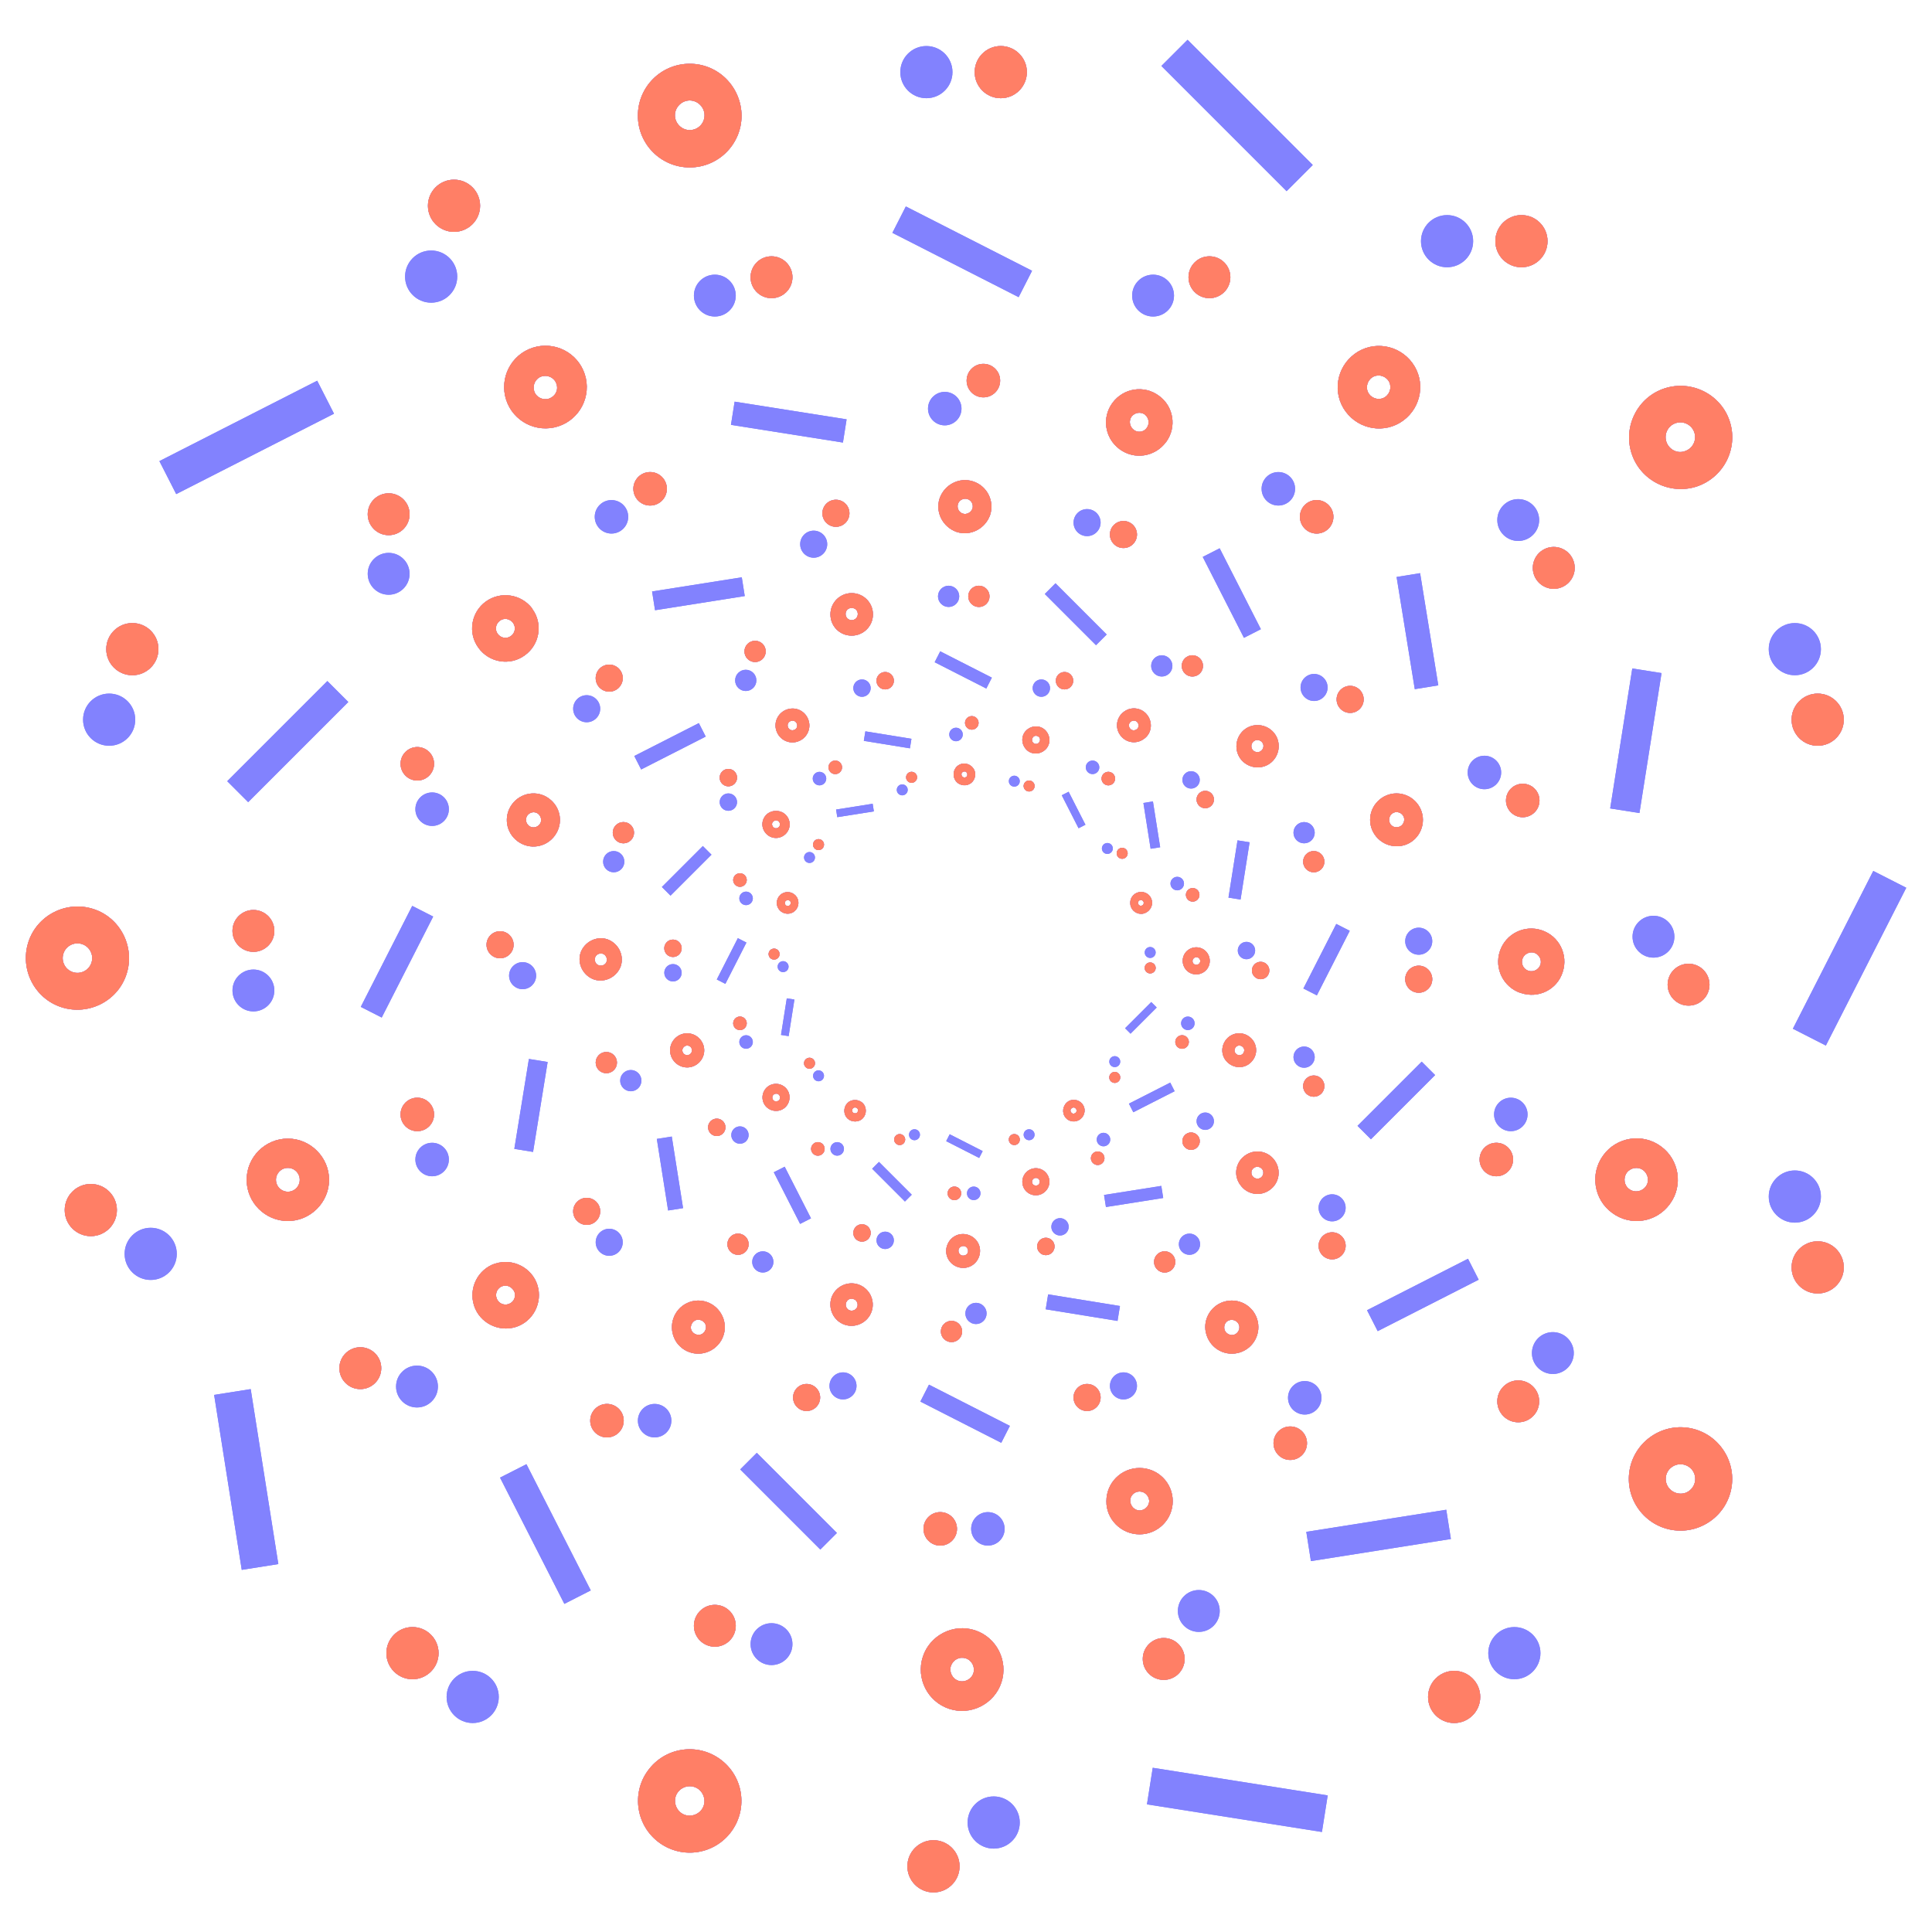 <?xml version="1.0" encoding="utf-8"?>
<!-- Generator: Adobe Illustrator 24.3.0, SVG Export Plug-In . SVG Version: 6.00 Build 0)  -->
<svg version="1.1" id="Layer_1" xmlns="http://www.w3.org/2000/svg" xmlns:xlink="http://www.w3.org/1999/xlink" x="0px" y="0px"
	 viewBox="0 0 600 600" style="enable-background:new 0 0 600 600;" xml:space="preserve">
<style type="text/css">
	.st0{fill:#8282FE;}
	.st1{fill:#FF7F66;}
</style>
<g id="Layer_1-2">
	<g>
		<g>
			
				<rect x="378.5" y="8.3" transform="matrix(0.707 -0.707 0.707 0.707 87.21 282.219)" class="st0" width="11.5" height="55"/>
			<rect x="49.1" y="130.1" transform="matrix(0.891 -0.454 0.454 0.891 -53.311 49.573)" class="st0" width="55" height="11.5"/>
			
				<rect x="70.9" y="431.8" transform="matrix(0.988 -0.156 0.156 0.988 -70.912 17.636)" class="st0" width="11.5" height="55"/>
			
				<rect x="378.5" y="531.8" transform="matrix(0.156 -0.988 0.988 0.156 -228.267 851.357)" class="st0" width="11.5" height="55"/>
			
				<rect x="546.9" y="291.8" transform="matrix(0.454 -0.891 0.891 0.454 48.504 674.295)" class="st0" width="55" height="11.5"/>
			<rect x="294.2" y="56.2" transform="matrix(0.454 -0.891 0.891 0.454 93.498 308.93)" class="st0" width="9.2" height="44"/>
			
				<rect x="67.4" y="225.7" transform="matrix(0.707 -0.707 0.707 0.707 -136.66 130.691)" class="st0" width="44" height="9.2"/>
			
				<rect x="164.8" y="454.4" transform="matrix(0.891 -0.454 0.454 0.891 -197.844 128.842)" class="st0" width="9.2" height="44"/>
			
				<rect x="406.2" y="471.9" transform="matrix(0.988 -0.156 0.156 0.988 -69.262 72.855)" class="st0" width="44" height="9.2"/>
			
				<rect x="486.2" y="225.7" transform="matrix(0.156 -0.988 0.988 0.156 201.216 696.224)" class="st0" width="44" height="9.2"/>
			
				<rect x="241.3" y="113.6" transform="matrix(0.156 -0.988 0.988 0.156 77.125 352.633)" class="st0" width="7.3" height="35.2"/>
			
				<rect x="105.7" y="295" transform="matrix(0.454 -0.891 0.891 0.454 -198.792 272.943)" class="st0" width="35.2" height="7.3"/>
			
				<rect x="241.3" y="448.6" transform="matrix(0.707 -0.707 0.707 0.707 -257.887 309.783)" class="st0" width="7.3" height="35.2"/>
			
				<rect x="424.3" y="398.5" transform="matrix(0.891 -0.454 0.454 0.891 -134.429 244.464)" class="st0" width="35.2" height="7.3"/>
			
				<rect x="436.5" y="178.6" transform="matrix(0.987 -0.16 0.16 0.987 -25.677 72.746)" class="st0" width="7.4" height="35.3"/>
			
				<rect x="202.8" y="181.3" transform="matrix(0.988 -0.156 0.156 0.988 -26.143 36.195)" class="st0" width="28.2" height="5.9"/>
			
				<rect x="150.7" y="340.2" transform="matrix(0.16 -0.987 0.987 0.16 -200.163 451.106)" class="st0" width="28.3" height="5.9"/>
			
				<rect x="296.8" y="425" transform="matrix(0.454 -0.891 0.891 0.454 -227.599 506.773)" class="st0" width="5.9" height="28.2"/>
			
				<rect x="419.6" y="338.8" transform="matrix(0.707 -0.707 0.707 0.707 -114.606 406.768)" class="st0" width="28.2" height="5.9"/>
			
				<rect x="379.6" y="170.1" transform="matrix(0.891 -0.454 0.454 0.891 -41.93 193.734)" class="st0" width="5.9" height="28.2"/>
			
				<rect x="196.8" y="229.4" transform="matrix(0.891 -0.454 0.454 0.891 -82.514 119.733)" class="st0" width="22.5" height="4.7"/>
			
				<rect x="205.8" y="353" transform="matrix(0.988 -0.156 0.156 0.988 -54.417 37.039)" class="st0" width="4.7" height="22.5"/>
			
				<rect x="333.9" y="394.5" transform="matrix(0.16 -0.987 0.987 0.16 -118.041 673.053)" class="st0" width="4.7" height="22.6"/>
			
				<rect x="400.7" y="295.6" transform="matrix(0.454 -0.891 0.891 0.454 -40.521 529.807)" class="st0" width="22.5" height="4.7"/>
			
				<rect x="331.8" y="179.5" transform="matrix(0.707 -0.707 0.707 0.707 -37.025 292.141)" class="st0" width="4.7" height="22.5"/>
			
				<rect x="204.3" y="268.5" transform="matrix(0.707 -0.707 0.707 0.707 -128.723 230.076)" class="st0" width="18" height="3.8"/>
			
				<rect x="244.2" y="362.2" transform="matrix(0.891 -0.454 0.454 0.891 -141.714 152.202)" class="st0" width="3.8" height="18"/>
			
				<rect x="343.1" y="369.4" transform="matrix(0.988 -0.156 0.156 0.988 -53.74 59.656)" class="st0" width="18" height="3.8"/>
			
				<rect x="375.9" y="268.5" transform="matrix(0.156 -0.988 0.988 0.156 57.594 608.271)" class="st0" width="18" height="3.8"/>
			
				<rect x="297.3" y="199.1" transform="matrix(0.454 -0.891 0.891 0.454 -22.103 380.165)" class="st0" width="3.8" height="18"/>
			<rect x="220" y="296.9" transform="matrix(0.454 -0.891 0.891 0.454 -141.818 365.417)" class="st0" width="14.4" height="3"/>
			
				<rect x="275.6" y="359.8" transform="matrix(0.707 -0.707 0.707 0.707 -178.373 303.433)" class="st0" width="3" height="14.4"/>
			
				<rect x="350.5" y="339.3" transform="matrix(0.891 -0.454 0.454 0.891 -115.741 199.559)" class="st0" width="14.4" height="3"/>
			
				<rect x="356.2" y="248.8" transform="matrix(0.988 -0.156 0.156 0.988 -35.646 59.117)" class="st0" width="3" height="14.4"/>
			
				<rect x="274.1" y="222.4" transform="matrix(0.16 -0.987 0.987 0.16 4.903 465.036)" class="st0" width="3" height="14.5"/>
			
				<rect x="238.8" y="314.9" transform="matrix(0.156 -0.988 0.988 0.156 -105.826 508.213)" class="st0" width="11.5" height="2.4"/>
			
				<rect x="298.3" y="350.2" transform="matrix(0.454 -0.891 0.891 0.454 -153.611 461.191)" class="st0" width="2.4" height="11.5"/>
			
				<rect x="348.6" y="314.9" transform="matrix(0.707 -0.707 0.707 0.707 -119.691 343.154)" class="st0" width="11.5" height="2.4"/>
			
				<rect x="332.2" y="245.8" transform="matrix(0.891 -0.454 0.454 0.891 -77.851 178.783)" class="st0" width="2.4" height="11.5"/>
			
				<rect x="259.8" y="250.3" transform="matrix(0.988 -0.156 0.156 0.988 -36.078 44.641)" class="st0" width="11.5" height="2.4"/>
		</g>
		<g>
			<circle class="st0" cx="287.7" cy="22.4" r="8.1"/>
			<circle class="st0" cx="449.4" cy="74.9" r="8.1"/>
			<circle class="st0" cx="33.9" cy="223.5" r="8.1"/>
			<circle class="st0" cx="133.9" cy="85.9" r="8.1"/>
			<circle class="st0" cx="146.8" cy="527" r="8.1"/>
			<circle class="st0" cx="46.8" cy="389.4" r="8.1"/>
			<circle class="st0" cx="470.3" cy="513.4" r="8.1"/>
			<circle class="st0" cx="308.6" cy="566" r="8.1"/>
			<circle class="st0" cx="557.4" cy="201.6" r="8.1"/>
			<circle class="st0" cx="557.4" cy="371.6" r="8.1"/>
			<circle class="st0" cx="222" cy="91.8" r="6.5"/>
			<circle class="st0" cx="358.1" cy="91.8" r="6.5"/>
			<circle class="st0" cx="78.7" cy="307.6" r="6.5"/>
			<circle class="st0" cx="120.7" cy="178.2" r="6.5"/>
			<circle class="st0" cx="239.6" cy="510.6" r="6.5"/>
			<circle class="st0" cx="129.5" cy="430.6" r="6.5"/>
			
				<ellipse transform="matrix(0.16 -0.987 0.987 0.16 -9.766 829.084)" class="st0" cx="482.4" cy="420.3" rx="6.5" ry="6.5"/>
			<circle class="st0" cx="372.3" cy="500.3" r="6.5"/>
			<circle class="st0" cx="471.5" cy="161.5" r="6.5"/>
			<circle class="st0" cx="513.5" cy="290.9" r="6.5"/>
			<circle class="st0" cx="189.9" cy="160.5" r="5.2"/>
			<circle class="st0" cx="293.4" cy="126.9" r="5.2"/>
			<circle class="st0" cx="134.2" cy="360.1" r="5.2"/>
			<circle class="st0" cx="134.2" cy="251.3" r="5.2"/>
			<circle class="st0" cx="306.8" cy="474.8" r="5.2"/>
			<circle class="st0" cx="203.3" cy="441.2" r="5.2"/>
			<circle class="st0" cx="469.2" cy="346.1" r="5.2"/>
			<circle class="st0" cx="405.2" cy="434.1" r="5.2"/>
			<circle class="st0" cx="397" cy="151.8" r="5.2"/>
			<circle class="st0" cx="461" cy="239.9" r="5.2"/>
			<circle class="st0" cx="182.2" cy="220.1" r="4.2"/>
			<circle class="st0" cx="252.7" cy="169" r="4.2"/>
			<circle class="st0" cx="189.2" cy="385.8" r="4.2"/>
			<circle class="st0" cx="162.3" cy="303" r="4.2"/>
			<circle class="st0" cx="348.9" cy="430.4" r="4.2"/>
			<circle class="st0" cx="261.8" cy="430.4" r="4.2"/>
			<circle class="st0" cx="440.6" cy="292.3" r="4.2"/>
			<circle class="st0" cx="413.7" cy="375.1" r="4.2"/>
			<circle class="st0" cx="337.6" cy="162.3" r="4.2"/>
			<circle class="st0" cx="408.1" cy="213.5" r="4.2"/>
			<circle class="st0" cx="190.6" cy="267.6" r="3.3"/>
			<circle class="st0" cx="231.6" cy="211.3" r="3.3"/>
			<circle class="st0" cx="236.9" cy="391.9" r="3.3"/>
			<circle class="st0" cx="195.9" cy="335.6" r="3.3"/>
			<circle class="st0" cx="369.4" cy="386.4" r="3.3"/>
			<circle class="st0" cx="303.1" cy="407.9" r="3.3"/>
			<circle class="st0" cx="405" cy="258.6" r="3.3"/>
			<circle class="st0" cx="405" cy="328.3" r="3.3"/>
			<circle class="st0" cx="294.6" cy="185.2" r="3.3"/>
			<circle class="st0" cx="360.8" cy="206.8" r="3.3"/>
			<circle class="st0" cx="209" cy="302.1" r="2.7"/>
			<circle class="st0" cx="226.2" cy="249.1" r="2.7"/>
			<circle class="st0" cx="274.9" cy="385.2" r="2.7"/>
			<circle class="st0" cx="229.8" cy="352.5" r="2.7"/>
			<circle class="st0" cx="374.3" cy="348.2" r="2.7"/>
			<circle class="st0" cx="329.2" cy="381" r="2.7"/>
			<circle class="st0" cx="369.9" cy="242.2" r="2.7"/>
			<circle class="st0" cx="387.1" cy="295.2" r="2.7"/>
			<circle class="st0" cx="267.7" cy="213.7" r="2.7"/>
			<circle class="st0" cx="323.4" cy="213.7" r="2.7"/>
			<circle class="st0" cx="231.7" cy="323.6" r="2.1"/>
			<circle class="st0" cx="231.7" cy="279" r="2.1"/>
			<circle class="st0" cx="302.4" cy="370.6" r="2.1"/>
			<circle class="st0" cx="260" cy="356.8" r="2.1"/>
			<circle class="st0" cx="368.9" cy="317.8" r="2.1"/>
			<circle class="st0" cx="342.7" cy="353.9" r="2.1"/>
			<circle class="st0" cx="339.3" cy="238.3" r="2.1"/>
			<circle class="st0" cx="365.6" cy="274.4" r="2.1"/>
			<circle class="st0" cx="254.5" cy="241.8" r="2.1"/>
			<circle class="st0" cx="296.9" cy="228.1" r="2.1"/>
			<circle class="st0" cx="254.2" cy="334.1" r="1.7"/>
			<circle class="st0" cx="243.2" cy="300.2" r="1.7"/>
			<circle class="st0" cx="319.6" cy="352.4" r="1.7"/>
			<circle class="st0" cx="284" cy="352.4" r="1.7"/>
			<circle class="st0" cx="357.2" cy="295.8" r="1.7"/>
			<circle class="st0" cx="346.2" cy="329.7" r="1.7"/>
			<circle class="st0" cx="315" cy="242.6" r="1.7"/>
			<circle class="st0" cx="343.9" cy="263.5" r="1.7"/>
			<circle class="st0" cx="251.4" cy="266.3" r="1.7"/>
			<circle class="st0" cx="280.2" cy="245.3" r="1.7"/>
			<g>
				<g>
					<circle class="st0" cx="310.8" cy="22.4" r="8.1"/>
					<circle class="st0" cx="472.5" cy="74.9" r="8.1"/>
					<circle class="st0" cx="41.1" cy="201.6" r="8.1"/>
					<circle class="st0" cx="141" cy="63.9" r="8.1"/>
					<circle class="st0" cx="128.1" cy="513.4" r="8.1"/>
					<circle class="st0" cx="28.2" cy="375.8" r="8.1"/>
					<circle class="st0" cx="451.6" cy="527" r="8.1"/>
					<circle class="st0" cx="289.9" cy="579.6" r="8.1"/>
					<circle class="st0" cx="564.5" cy="223.5" r="8.1"/>
					<circle class="st0" cx="564.5" cy="393.6" r="8.1"/>
					<circle class="st0" cx="239.6" cy="86.1" r="6.5"/>
					<circle class="st0" cx="375.6" cy="86.1" r="6.5"/>
					<circle class="st0" cx="78.7" cy="289.1" r="6.5"/>
					<circle class="st0" cx="120.7" cy="159.7" r="6.5"/>
					<circle class="st0" cx="222" cy="504.9" r="6.5"/>
					<circle class="st0" cx="111.9" cy="424.9" r="6.5"/>
					<circle class="st0" cx="471.5" cy="435.2" r="6.5"/>
					<circle class="st0" cx="361.4" cy="515.2" r="6.5"/>
					
						<ellipse transform="matrix(0.383 -0.924 0.924 0.383 134.784 554.537)" class="st0" cx="482.4" cy="176.4" rx="6.5" ry="6.5"/>
					<circle class="st0" cx="524.4" cy="305.8" r="6.5"/>
					<circle class="st0" cx="201.9" cy="151.8" r="5.2"/>
					<circle class="st0" cx="305.4" cy="118.2" r="5.2"/>
					<circle class="st0" cx="129.6" cy="346.1" r="5.2"/>
					<circle class="st0" cx="129.6" cy="237.2" r="5.2"/>
					<circle class="st0" cx="292" cy="474.8" r="5.2"/>
					<circle class="st0" cx="188.5" cy="441.2" r="5.2"/>
					<circle class="st0" cx="464.7" cy="360.1" r="5.2"/>
					<circle class="st0" cx="400.7" cy="448.2" r="5.2"/>
					<circle class="st0" cx="408.9" cy="160.5" r="5.2"/>
					<circle class="st0" cx="472.9" cy="248.6" r="5.2"/>
					<circle class="st0" cx="189.2" cy="210.6" r="4.2"/>
					<circle class="st0" cx="259.6" cy="159.4" r="4.2"/>
					<circle class="st0" cx="182.2" cy="376.2" r="4.2"/>
					<circle class="st0" cx="155.3" cy="293.4" r="4.2"/>
					<circle class="st0" cx="337.6" cy="434" r="4.2"/>
					<circle class="st0" cx="250.5" cy="434" r="4.2"/>
					<circle class="st0" cx="440.6" cy="304.1" r="4.2"/>
					<circle class="st0" cx="413.7" cy="386.9" r="4.2"/>
					<circle class="st0" cx="348.9" cy="166" r="4.2"/>
					<circle class="st0" cx="419.3" cy="217.2" r="4.2"/>
					<circle class="st0" cx="193.6" cy="258.6" r="3.3"/>
					<circle class="st0" cx="234.5" cy="202.3" r="3.3"/>
					<circle class="st0" cx="229.2" cy="386.4" r="3.3"/>
					<circle class="st0" cx="188.3" cy="330" r="3.3"/>
					<circle class="st0" cx="361.7" cy="391.9" r="3.3"/>
					<circle class="st0" cx="295.5" cy="413.5" r="3.3"/>
					<circle class="st0" cx="408" cy="267.6" r="3.3"/>
					<circle class="st0" cx="408" cy="337.3" r="3.3"/>
					<circle class="st0" cx="304" cy="185.2" r="3.3"/>
					<circle class="st0" cx="370.3" cy="206.8" r="3.3"/>
					<circle class="st0" cx="209" cy="294.5" r="2.7"/>
					<circle class="st0" cx="226.2" cy="241.5" r="2.7"/>
					<circle class="st0" cx="267.7" cy="382.9" r="2.7"/>
					<circle class="st0" cx="222.6" cy="350.1" r="2.7"/>
					<circle class="st0" cx="369.9" cy="354.4" r="2.7"/>
					<circle class="st0" cx="324.8" cy="387.1" r="2.7"/>
					<circle class="st0" cx="374.3" cy="248.3" r="2.7"/>
					<circle class="st0" cx="391.5" cy="301.4" r="2.7"/>
					<circle class="st0" cx="274.9" cy="211.4" r="2.7"/>
					<circle class="st0" cx="330.6" cy="211.4" r="2.7"/>
					<circle class="st0" cx="229.8" cy="317.8" r="2.1"/>
					<circle class="st0" cx="229.8" cy="273.3" r="2.1"/>
					<circle class="st0" cx="296.4" cy="370.6" r="2.1"/>
					<circle class="st0" cx="254" cy="356.8" r="2.1"/>
					<circle class="st0" cx="367.1" cy="323.6" r="2.1"/>
					<circle class="st0" cx="340.9" cy="359.7" r="2.1"/>
					<circle class="st0" cx="344.2" cy="241.8" r="2.1"/>
					<circle class="st0" cx="370.4" cy="277.9" r="2.1"/>
					<circle class="st0" cx="259.4" cy="238.3" r="2.1"/>
					<circle class="st0" cx="301.8" cy="224.5" r="2.1"/>
					<circle class="st0" cx="251.4" cy="330.2" r="1.7"/>
					<circle class="st0" cx="240.4" cy="296.3" r="1.7"/>
					<circle class="st0" cx="315" cy="353.9" r="1.7"/>
					<circle class="st0" cx="279.4" cy="353.9" r="1.7"/>
					<circle class="st0" cx="357.2" cy="300.6" r="1.7"/>
					<circle class="st0" cx="346.2" cy="334.6" r="1.7"/>
					<circle class="st0" cx="319.6" cy="244.1" r="1.7"/>
					<circle class="st0" cx="348.5" cy="265" r="1.7"/>
					<circle class="st0" cx="254.2" cy="262.3" r="1.7"/>
					<circle class="st0" cx="283.1" cy="241.4" r="1.7"/>
				</g>
				<g>
					<circle class="st0" cx="310.8" cy="22.4" r="8.1"/>
					<circle class="st0" cx="472.5" cy="74.9" r="8.1"/>
					<circle class="st0" cx="41.1" cy="201.6" r="8.1"/>
					<circle class="st0" cx="141" cy="63.9" r="8.1"/>
					<circle class="st0" cx="128.1" cy="513.4" r="8.1"/>
					<circle class="st0" cx="28.2" cy="375.8" r="8.1"/>
					<circle class="st0" cx="451.6" cy="527" r="8.1"/>
					<circle class="st0" cx="289.9" cy="579.6" r="8.1"/>
					<circle class="st0" cx="564.5" cy="223.5" r="8.1"/>
					<circle class="st0" cx="564.5" cy="393.6" r="8.1"/>
					<circle class="st0" cx="239.6" cy="86.1" r="6.5"/>
					<circle class="st0" cx="375.6" cy="86.1" r="6.5"/>
					<circle class="st0" cx="78.7" cy="289.1" r="6.5"/>
					<circle class="st0" cx="120.7" cy="159.7" r="6.5"/>
					<circle class="st0" cx="222" cy="504.9" r="6.5"/>
					<circle class="st0" cx="111.9" cy="424.9" r="6.5"/>
					<circle class="st0" cx="471.5" cy="435.2" r="6.5"/>
					<circle class="st0" cx="361.4" cy="515.2" r="6.5"/>
					
						<ellipse transform="matrix(0.383 -0.924 0.924 0.383 134.784 554.537)" class="st0" cx="482.4" cy="176.4" rx="6.5" ry="6.5"/>
					<circle class="st0" cx="524.4" cy="305.8" r="6.5"/>
					<circle class="st0" cx="201.9" cy="151.8" r="5.2"/>
					<circle class="st0" cx="305.4" cy="118.2" r="5.2"/>
					<circle class="st0" cx="129.6" cy="346.1" r="5.2"/>
					<circle class="st0" cx="129.6" cy="237.2" r="5.2"/>
					<circle class="st0" cx="292" cy="474.8" r="5.2"/>
					<circle class="st0" cx="188.5" cy="441.2" r="5.2"/>
					<circle class="st0" cx="464.7" cy="360.1" r="5.2"/>
					<circle class="st0" cx="400.7" cy="448.2" r="5.2"/>
					<circle class="st0" cx="408.9" cy="160.5" r="5.2"/>
					<circle class="st0" cx="472.9" cy="248.6" r="5.2"/>
					<circle class="st0" cx="189.2" cy="210.6" r="4.2"/>
					<circle class="st0" cx="259.6" cy="159.4" r="4.2"/>
					<circle class="st0" cx="182.2" cy="376.2" r="4.2"/>
					<circle class="st0" cx="155.3" cy="293.4" r="4.2"/>
					<circle class="st0" cx="337.6" cy="434" r="4.2"/>
					<circle class="st0" cx="250.5" cy="434" r="4.2"/>
					<circle class="st0" cx="440.6" cy="304.1" r="4.2"/>
					<circle class="st0" cx="413.7" cy="386.9" r="4.2"/>
					<circle class="st0" cx="348.9" cy="166" r="4.2"/>
					<circle class="st0" cx="419.3" cy="217.2" r="4.2"/>
					<circle class="st0" cx="193.6" cy="258.6" r="3.3"/>
					<circle class="st0" cx="234.5" cy="202.3" r="3.3"/>
					<circle class="st0" cx="229.2" cy="386.4" r="3.3"/>
					<circle class="st0" cx="188.3" cy="330" r="3.3"/>
					<circle class="st0" cx="361.7" cy="391.9" r="3.3"/>
					<circle class="st0" cx="295.5" cy="413.5" r="3.3"/>
					<circle class="st0" cx="408" cy="267.6" r="3.3"/>
					<circle class="st0" cx="408" cy="337.3" r="3.3"/>
					<circle class="st0" cx="304" cy="185.2" r="3.3"/>
					<circle class="st0" cx="370.3" cy="206.8" r="3.3"/>
					<circle class="st0" cx="209" cy="294.5" r="2.7"/>
					<circle class="st0" cx="226.2" cy="241.5" r="2.7"/>
					<circle class="st0" cx="267.7" cy="382.9" r="2.7"/>
					<circle class="st0" cx="222.6" cy="350.1" r="2.7"/>
					<circle class="st0" cx="369.9" cy="354.4" r="2.7"/>
					<circle class="st0" cx="324.8" cy="387.1" r="2.7"/>
					<circle class="st0" cx="374.3" cy="248.3" r="2.7"/>
					<circle class="st0" cx="391.5" cy="301.4" r="2.7"/>
					<circle class="st0" cx="274.9" cy="211.4" r="2.7"/>
					<circle class="st0" cx="330.6" cy="211.4" r="2.7"/>
					<circle class="st0" cx="229.8" cy="317.8" r="2.1"/>
					<circle class="st0" cx="229.8" cy="273.3" r="2.1"/>
					<circle class="st0" cx="296.4" cy="370.6" r="2.1"/>
					<circle class="st0" cx="254" cy="356.8" r="2.1"/>
					<circle class="st0" cx="367.1" cy="323.6" r="2.1"/>
					<circle class="st0" cx="340.9" cy="359.7" r="2.1"/>
					<circle class="st0" cx="344.2" cy="241.8" r="2.1"/>
					<circle class="st0" cx="370.4" cy="277.9" r="2.1"/>
					<circle class="st0" cx="259.4" cy="238.3" r="2.1"/>
					<circle class="st0" cx="301.8" cy="224.5" r="2.1"/>
					<circle class="st0" cx="251.4" cy="330.2" r="1.7"/>
					<circle class="st0" cx="240.4" cy="296.3" r="1.7"/>
					<circle class="st0" cx="315" cy="353.9" r="1.7"/>
					<circle class="st0" cx="279.4" cy="353.9" r="1.7"/>
					<circle class="st0" cx="357.2" cy="300.6" r="1.7"/>
					<circle class="st0" cx="346.2" cy="334.6" r="1.7"/>
					<circle class="st0" cx="319.6" cy="244.1" r="1.7"/>
					<circle class="st0" cx="348.5" cy="265" r="1.7"/>
					<circle class="st0" cx="254.2" cy="262.3" r="1.7"/>
					<circle class="st0" cx="283.1" cy="241.4" r="1.7"/>
				</g>
			</g>
		</g>
		<g>
			<g>
				<path class="st0" d="M214.2,19.8c-8.9,0-16.1,7.2-16.1,16.1s7.2,16.1,16.1,16.1s16.1-7.2,16.1-16.1c0,0,0,0,0,0
					C230.2,27,223.1,19.8,214.2,19.8C214.2,19.8,214.2,19.8,214.2,19.8z M214.2,40.4c-2.5,0-4.6-2.1-4.6-4.6c0-2.5,2.1-4.6,4.6-4.6
					c2.5,0,4.6,2.1,4.6,4.6C218.8,38.4,216.7,40.4,214.2,40.4C214.2,40.4,214.2,40.4,214.2,40.4L214.2,40.4z"/>
				<path class="st0" d="M8.8,292.6c-2.7,8.4,1.9,17.5,10.3,20.2c8.4,2.7,17.5-1.9,20.2-10.3c2.7-8.4-1.9-17.5-10.3-20.2
					C20.6,279.6,11.5,284.2,8.8,292.6z M28.4,299c-0.8,2.4-3.4,3.7-5.8,2.9c-2.4-0.8-3.7-3.4-2.9-5.8c0.8-2.4,3.4-3.7,5.8-2.9
					c0,0,0,0,0,0C27.9,294,29.2,296.6,28.4,299L28.4,299z"/>
				<path class="st0" d="M204.8,572.3c7.2,5.2,17.2,3.6,22.4-3.6c5.2-7.2,3.6-17.2-3.6-22.4c-7.2-5.2-17.2-3.6-22.4,3.6
					C196,557,197.6,567.1,204.8,572.3z M216.9,555.6c2,1.5,2.5,4.4,1,6.4s-4.4,2.5-6.4,1c-2-1.5-2.5-4.4-1-6.4
					C212,554.6,214.8,554.1,216.9,555.6C216.9,555.6,216.9,555.6,216.9,555.6z"/>
				<path class="st0" d="M531.3,472.3c7.2-5.2,8.8-15.2,3.6-22.4c-5.2-7.2-15.2-8.8-22.4-3.6c-7.2,5.2-8.8,15.2-3.6,22.4
					C514.1,475.9,524.1,477.5,531.3,472.3C531.3,472.3,531.3,472.3,531.3,472.3z M519.2,455.6c2.1-1.5,4.9-1,6.4,1
					c1.5,2.1,1,4.9-1,6.4c-2,1.5-4.9,1-6.4-1C516.7,460,517.1,457.1,519.2,455.6C519.2,455.6,519.2,455.6,519.2,455.6z"/>
				<path class="st0" d="M537.2,130.9c-2.7-8.4-11.8-13-20.2-10.3c-8.4,2.7-13,11.8-10.3,20.2c2.7,8.4,11.8,13,20.2,10.3
					C535.3,148.3,539.9,139.3,537.2,130.9z M517.5,137.2c-0.8-2.4,0.5-5,2.9-5.8s5,0.5,5.8,2.9c0.8,2.4-0.5,5-2.9,5.8c0,0,0,0,0,0
					C520.9,141,518.3,139.6,517.5,137.2C517.5,137.2,517.5,137.2,517.5,137.2z"/>
				<path class="st0" d="M165.4,108c-6.7,2.2-10.4,9.4-8.2,16.2c2.2,6.7,9.4,10.4,16.2,8.2c6.7-2.2,10.4-9.4,8.2-16.2
					C179.4,109.5,172.2,105.8,165.4,108C165.4,108,165.4,108,165.4,108z M170.5,123.8c-1.9,0.6-4-0.4-4.6-2.3
					c-0.6-1.9,0.4-4,2.3-4.6c1.9-0.6,4,0.4,4.6,2.3c0,0,0,0,0,0C173.5,121.1,172.5,123.1,170.5,123.8
					C170.5,123.7,170.5,123.7,170.5,123.8z"/>
				<path class="st0" d="M76.6,366.4c0,7.1,5.8,12.8,12.8,12.8s12.8-5.8,12.8-12.8s-5.8-12.8-12.8-12.8S76.6,359.3,76.6,366.4
					L76.6,366.4z M93.1,366.4c0,2-1.6,3.7-3.7,3.7c-2,0-3.7-1.6-3.7-3.7c0-2,1.6-3.7,3.7-3.7c0,0,0,0,0,0
					C91.5,362.7,93.1,364.4,93.1,366.4L93.1,366.4z"/>
				<path class="st0" d="M294.8,530.7c6.7,2.2,14-1.5,16.2-8.2s-1.5-14-8.2-16.2c-6.7-2.2-14,1.5-16.2,8.2c0,0,0,0,0,0
					C284.4,521.3,288.1,528.5,294.8,530.7z M299.9,515c1.9,0.6,3,2.7,2.4,4.6c-0.6,1.9-2.7,3-4.6,2.4c-1.9-0.6-3-2.7-2.4-4.6
					c0,0,0,0,0,0C296,515.4,298,514.4,299.9,515z"/>
				<path class="st0" d="M518.6,373.9c4.2-5.7,2.9-13.8-2.8-17.9c-5.7-4.2-13.8-2.9-17.9,2.8c-4.2,5.7-2.9,13.8,2.8,17.9
					c0,0,0,0,0,0C506.4,380.9,514.4,379.7,518.6,373.9z M505.2,364.2c1.2-1.6,3.5-2,5.1-0.8c1.6,1.2,2,3.5,0.8,5.1
					c-1.2,1.6-3.5,2-5.1,0.8C504.4,368.2,504,365.9,505.2,364.2z"/>
				<path class="st0" d="M438.6,112.7c-4.2-5.7-12.2-7-17.9-2.8c-5.7,4.2-7,12.2-2.8,17.9s12.2,7,17.9,2.8c0,0,0,0,0,0
					C441.5,126.4,442.8,118.4,438.6,112.7z M425.2,122.4c-1.2-1.6-0.8-3.9,0.8-5.1c1.6-1.2,3.9-0.8,5.1,0.8c1.2,1.6,0.8,3.9-0.8,5.1
					C428.7,124.4,426.4,124,425.2,122.4z"/>
				<path class="st0" d="M150.9,186.8c-4.6,3.3-5.7,9.8-2.3,14.4c3.3,4.6,9.8,5.7,14.4,2.3c4.6-3.3,5.7-9.8,2.3-14.4c0,0,0,0,0-0.1
					C161.9,184.5,155.5,183.5,150.9,186.8z M158.7,197.5c-1.3,1-3.1,0.7-4.1-0.6c-1-1.3-0.7-3.1,0.6-4.1c1.3-1,3.1-0.7,4.1,0.6
					c0,0,0,0,0,0C160.3,194.7,160,196.6,158.7,197.5C158.7,197.5,158.7,197.5,158.7,197.5L158.7,197.5z"/>
				<path class="st0" d="M147.2,405.4c1.7,5.4,7.6,8.4,13,6.7s8.4-7.6,6.7-13s-7.6-8.4-13-6.7c0,0-0.1,0-0.1,0
					C148.4,394.2,145.5,400,147.2,405.4z M159.8,401.3c0.5,1.5-0.3,3.2-1.9,3.7c-1.5,0.5-3.2-0.3-3.7-1.9c-0.5-1.5,0.3-3.2,1.9-3.7
					C157.6,398.9,159.2,399.8,159.8,401.3L159.8,401.3z"/>
				<path class="st0" d="M353.9,476.5c5.7,0,10.3-4.6,10.3-10.3c0-5.7-4.6-10.3-10.3-10.3s-10.3,4.6-10.3,10.3
					C343.5,471.8,348.2,476.5,353.9,476.5L353.9,476.5z M353.9,463.2c1.6,0,2.9,1.3,3,2.9c0,1.6-1.3,2.9-2.9,3c-1.6,0-2.9-1.3-3-2.9
					c0,0,0,0,0,0C350.9,464.6,352.2,463.2,353.9,463.2L353.9,463.2z"/>
				<path class="st0" d="M485.3,301.9c1.8-5.4-1.1-11.2-6.5-13c-5.4-1.8-11.2,1.1-13,6.5c-1.8,5.4,1.1,11.2,6.5,13c0,0,0.1,0,0.1,0
					C477.8,310.2,483.6,307.3,485.3,301.9C485.3,301.9,485.3,301.9,485.3,301.9z M472.8,297.8c0.5-1.5,2.2-2.4,3.7-1.9
					c1.5,0.5,2.4,2.2,1.9,3.7c-0.5,1.5-2.2,2.4-3.7,1.9C473.1,301,472.3,299.3,472.8,297.8L472.8,297.8z"/>
				<path class="st0" d="M359.9,122.9c-4.6-3.4-11-2.4-14.4,2.2c-3.4,4.6-2.4,11,2.2,14.4c4.6,3.4,11,2.4,14.4-2.2c0,0,0,0,0.1-0.1
					C365.5,132.6,364.5,126.2,359.9,122.9z M352.1,133.5c-1.3-1-1.6-2.8-0.7-4.1c1-1.3,2.8-1.6,4.1-0.7c1.3,1,1.6,2.8,0.7,4.1
					c0,0,0,0,0,0C355.3,134.2,353.4,134.5,352.1,133.5L352.1,133.5z"/>
				<path class="st0" d="M159,249.8c-2.7,3.7-1.9,8.8,1.8,11.5c3.7,2.7,8.8,1.9,11.5-1.8c2.7-3.7,1.9-8.8-1.8-11.5
					C166.9,245.3,161.7,246.1,159,249.8C159,249.8,159,249.8,159,249.8z M167.6,256c-0.8,1-2.2,1.3-3.3,0.5c-1-0.8-1.3-2.2-0.5-3.3
					c0.8-1,2.2-1.3,3.3-0.5C168.1,253.5,168.4,255,167.6,256C167.6,256,167.6,256,167.6,256z"/>
				<path class="st0" d="M210.2,417c2.7,3.7,7.8,4.5,11.5,1.8c3.7-2.7,4.5-7.8,1.8-11.5s-7.8-4.5-11.5-1.8
					C208.4,408.2,207.6,413.3,210.2,417z M218.8,410.8c0.8,1,0.5,2.5-0.5,3.3c-1,0.8-2.5,0.5-3.3-0.5c-0.8-1-0.5-2.5,0.5-3.3
					c0,0,0,0,0,0C216.5,409.5,218,409.8,218.8,410.8z"/>
				<path class="st0" d="M385.1,420c4.3-1.4,6.7-6,5.3-10.4c-1.4-4.3-6-6.7-10.4-5.3c-4.3,1.4-6.7,6-5.3,10.3
					C376.1,419,380.7,421.4,385.1,420z M381.8,410c1.2-0.4,2.6,0.3,3,1.5s-0.3,2.6-1.5,3c-1.2,0.4-2.6-0.3-3-1.5c0,0,0,0,0,0
					C379.9,411.7,380.6,410.3,381.8,410L381.8,410z"/>
				<path class="st0" d="M441.9,254.6c0-4.5-3.7-8.2-8.2-8.2c-4.5,0-8.2,3.7-8.2,8.2c0,4.5,3.7,8.2,8.2,8.2c0,0,0,0,0,0
					C438.2,262.9,441.9,259.2,441.9,254.6z M431.4,254.6c0-1.3,1-2.4,2.3-2.4c1.3,0,2.4,1,2.4,2.3c0,1.3-1,2.4-2.3,2.4c0,0,0,0,0,0
					C432.4,257,431.4,255.9,431.4,254.6L431.4,254.6z"/>
				<path class="st0" d="M302.2,149.5c-4.3-1.4-8.9,1-10.4,5.3c-1.4,4.3,1,8.9,5.3,10.4c4.3,1.4,8.9-1,10.4-5.3c0,0,0,0,0,0
					C308.9,155.5,306.5,150.9,302.2,149.5z M299,159.5c-1.2-0.4-1.9-1.7-1.5-3c0.4-1.2,1.7-1.9,3-1.5c1.2,0.4,1.9,1.7,1.5,3
					c0,0,0,0,0,0C301.5,159.2,300.2,159.9,299,159.5z"/>
				<path class="st0" d="M180.3,295.9c-1.1,3.4,0.8,7.1,4.2,8.3c3.4,1.1,7.1-0.8,8.3-4.2c1.1-3.4-0.8-7.1-4.2-8.3
					C185.2,290.6,181.5,292.5,180.3,295.9C180.3,295.9,180.3,295.9,180.3,295.9z M188.4,298.6c-0.3,1-1.4,1.5-2.4,1.2
					c-1-0.3-1.5-1.4-1.2-2.4c0.3-1,1.4-1.5,2.4-1.2C188.1,296.5,188.7,297.6,188.4,298.6C188.4,298.6,188.4,298.6,188.4,298.6
					L188.4,298.6z"/>
				<path class="st0" d="M260.6,410.5c2.9,2.1,7,1.5,9.2-1.5c2.1-2.9,1.5-7-1.5-9.2c-2.9-2.1-7-1.5-9.2,1.5
					C257,404.2,257.7,408.4,260.6,410.5C260.6,410.5,260.6,410.5,260.6,410.5z M265.6,403.7c0.8,0.6,1,1.8,0.4,2.6
					c-0.6,0.8-1.8,1-2.6,0.4c-0.8-0.6-1-1.8-0.4-2.6C263.6,403.2,264.7,403.1,265.6,403.7L265.6,403.7z"/>
				<path class="st0" d="M394.4,369.5c2.9-2.1,3.6-6.2,1.4-9.2c-2.1-2.9-6.2-3.6-9.2-1.4c-2.9,2.1-3.6,6.2-1.4,9.1
					C387.3,371,391.4,371.7,394.4,369.5C394.3,369.6,394.4,369.5,394.4,369.5z M389.4,362.7c0.8-0.6,2-0.4,2.6,0.4s0.4,2-0.4,2.6
					c-0.8,0.6-2,0.4-2.6-0.4C388.4,364.5,388.5,363.3,389.4,362.7C389.4,362.7,389.4,362.7,389.4,362.7L389.4,362.7z"/>
				<path class="st0" d="M396.8,229.7c-1.1-3.4-4.8-5.3-8.3-4.2c-3.4,1.1-5.3,4.8-4.2,8.3c1.1,3.4,4.8,5.3,8.3,4.2
					C396,236.9,397.9,233.2,396.8,229.7C396.8,229.7,396.8,229.7,396.8,229.7z M388.7,232.3c-0.3-1,0.2-2,1.2-2.4
					c1-0.3,2,0.2,2.4,1.2c0.3,1-0.2,2-1.2,2.4C390.1,233.8,389,233.3,388.7,232.3C388.7,232.3,388.7,232.3,388.7,232.3L388.7,232.3z
					"/>
				<path class="st0" d="M264.5,184.2c-3.6,0-6.6,2.9-6.6,6.6s2.9,6.6,6.6,6.6c3.6,0,6.6-2.9,6.6-6.6S268.1,184.2,264.5,184.2z
					 M264.5,192.6c-1,0-1.9-0.8-1.9-1.9s0.8-1.9,1.9-1.9s1.9,0.8,1.9,1.9C266.4,191.8,265.5,192.6,264.5,192.6
					C264.5,192.6,264.5,192.6,264.5,192.6L264.5,192.6z"/>
				<path class="st0" d="M208.1,326.2c0,2.9,2.4,5.3,5.3,5.3c2.9,0,5.3-2.4,5.3-5.3c0-2.9-2.4-5.3-5.3-5.3h0
					C210.5,320.9,208.1,323.3,208.1,326.2z M214.9,326.2c0,0.8-0.7,1.5-1.5,1.5c-0.8,0-1.5-0.7-1.5-1.5c0-0.8,0.7-1.5,1.5-1.5
					C214.2,324.7,214.9,325.3,214.9,326.2L214.9,326.2z"/>
				<path class="st0" d="M297.5,393.5c2.8,0.9,5.7-0.6,6.6-3.4c0.9-2.8-0.6-5.7-3.4-6.6c-2.8-0.9-5.7,0.6-6.6,3.4
					C293.2,389.6,294.7,392.6,297.5,393.5C297.5,393.5,297.5,393.5,297.5,393.5z M299.6,387c0.8,0.3,1.2,1.1,1,1.9s-1.1,1.2-1.9,1
					c-0.8-0.3-1.2-1.1-1-1.9c0,0,0,0,0,0C298,387.2,298.8,386.8,299.6,387L299.6,387z"/>
				<path class="st0" d="M389.1,329.2c1.7-2.3,1.2-5.6-1.2-7.3c-2.3-1.7-5.6-1.2-7.3,1.2s-1.2,5.6,1.2,7.3c0,0,0,0,0,0
					C384.2,332.1,387.4,331.6,389.1,329.2C389.1,329.3,389.1,329.3,389.1,329.2z M383.7,325.3c0.5-0.7,1.4-0.8,2.1-0.3
					c0.7,0.5,0.8,1.4,0.3,2.1c-0.5,0.7-1.4,0.8-2.1,0.3C383.3,326.9,383.2,326,383.7,325.3z"/>
				<path class="st0" d="M356.4,222.2c-1.7-2.4-5-2.9-7.3-1.2c-2.4,1.7-2.9,5-1.2,7.3c1.7,2.4,5,2.9,7.3,1.2c0,0,0,0,0,0
					C357.6,227.9,358.1,224.6,356.4,222.2z M350.9,226.2c-0.5-0.7-0.4-1.6,0.3-2.1c0.7-0.5,1.6-0.4,2.1,0.3c0.5,0.7,0.4,1.6-0.3,2.1
					c0,0,0,0,0,0C352.3,227,351.4,226.9,350.9,226.2C350.9,226.2,350.9,226.2,350.9,226.2z"/>
				<path class="st0" d="M244.5,220.3c-2.8,0.9-4.3,3.9-3.4,6.6c0.9,2.8,3.9,4.3,6.6,3.4c2.8-0.9,4.3-3.9,3.4-6.6
					C250.2,220.9,247.3,219.4,244.5,220.3C244.5,220.3,244.5,220.3,244.5,220.3z M246.6,226.7c-0.8,0.3-1.6-0.1-1.9-0.9
					s0.1-1.6,0.9-1.9c0.8-0.3,1.6,0.1,1.9,0.9c0,0,0,0,0,0C247.8,225.7,247.3,226.5,246.6,226.7L246.6,226.7z"/>
				<path class="st0" d="M237,342.1c0.7,2.2,3.1,3.4,5.3,2.7c2.2-0.7,3.4-3.1,2.7-5.3c-0.7-2.2-3.1-3.4-5.3-2.7
					C237.5,337.5,236.3,339.9,237,342.1C237,342.1,237,342.1,237,342.1z M242.2,340.5c0.2,0.6-0.1,1.3-0.8,1.5
					c-0.6,0.2-1.3-0.1-1.5-0.8c-0.2-0.6,0.1-1.3,0.8-1.5C241.3,339.5,242,339.8,242.2,340.5C242.2,340.4,242.2,340.5,242.2,340.5z"
					/>
				<path class="st0" d="M321.7,371.2c2.3,0,4.2-1.9,4.2-4.2c0-2.3-1.9-4.2-4.2-4.2c-2.3,0-4.2,1.9-4.2,4.2c0,0,0,0,0,0
					C317.5,369.4,319.4,371.2,321.7,371.2z M321.7,365.8c0.7,0,1.2,0.5,1.2,1.2c0,0.7-0.5,1.2-1.2,1.2s-1.2-0.5-1.2-1.2c0,0,0,0,0,0
					C320.5,366.4,321,365.8,321.7,365.8C321.7,365.8,321.7,365.8,321.7,365.8L321.7,365.8z"/>
				<path class="st0" d="M375.5,299.7c0.7-2.2-0.5-4.6-2.7-5.3c-2.2-0.7-4.6,0.5-5.3,2.7c-0.7,2.2,0.5,4.6,2.7,5.3c0,0,0,0,0,0
					C372.4,303.1,374.8,301.9,375.5,299.7C375.5,299.7,375.5,299.7,375.5,299.7z M370.4,298.1c0.2-0.6,0.9-1,1.5-0.8
					c0.6,0.2,1,0.9,0.8,1.5c-0.2,0.6-0.9,1-1.5,0.8c0,0,0,0,0,0C370.5,299.4,370.2,298.7,370.4,298.1z"/>
				<path class="st0" d="M324.2,226.4c-1.9-1.4-4.5-0.9-5.9,0.9c-1.4,1.9-0.9,4.5,0.9,5.9c1.9,1.4,4.5,0.9,5.9-0.9c0,0,0,0,0,0
					C326.5,230.4,326,227.8,324.2,226.4z M321,230.8c-0.5-0.4-0.7-1.1-0.3-1.7c0,0,0,0,0,0c0.3-0.6,1.1-0.8,1.7-0.4
					c0.6,0.3,0.8,1.1,0.4,1.7c0,0.1-0.1,0.1-0.1,0.2C322.3,231.1,321.5,231.2,321,230.8C321,230.8,321,230.8,321,230.8z"/>
				<path class="st0" d="M238.5,252.6c-1.9,1.4-2.3,4-0.9,5.9s4,2.3,5.9,0.9c1.9-1.4,2.3-4,0.9-5.9c0,0,0,0,0,0
					C243.1,251.7,240.4,251.3,238.5,252.6C238.6,252.6,238.6,252.6,238.5,252.6z M241.7,257c-0.5,0.4-1.3,0.3-1.7-0.3
					s-0.3-1.3,0.3-1.7c0.5-0.4,1.3-0.3,1.7,0.3C242.4,255.8,242.3,256.6,241.7,257C241.7,257,241.7,257,241.7,257z"/>
				<path class="st0" d="M262.8,346.9c1.1,1.5,3.2,1.8,4.7,0.8c1.5-1.1,1.8-3.2,0.8-4.7c-1.1-1.5-3.2-1.8-4.7-0.8c0,0,0,0,0,0
					C262.1,343.3,261.8,345.4,262.8,346.9z M266.3,344.3c0.3,0.4,0.2,1-0.2,1.3c-0.4,0.3-1,0.2-1.3-0.2c-0.3-0.4-0.2-1,0.2-1.3
					c0,0,0,0,0,0C265.4,343.8,266,343.9,266.3,344.3C266.3,344.3,266.3,344.3,266.3,344.3L266.3,344.3z"/>
				<path class="st0" d="M334.5,348.1c1.8-0.6,2.7-2.5,2.2-4.2c-0.6-1.8-2.5-2.7-4.2-2.2s-2.7,2.5-2.2,4.2c0,0,0,0,0,0
					C330.8,347.7,332.7,348.7,334.5,348.1z M333.1,344c0.5-0.2,1,0.1,1.2,0.6c0.2,0.5-0.1,1-0.6,1.2c-0.5,0.2-1-0.1-1.2-0.6
					C332.3,344.7,332.6,344.2,333.1,344z"/>
				<path class="st0" d="M357.8,280.4c0-1.9-1.5-3.4-3.4-3.4c-1.9,0-3.4,1.5-3.4,3.4c0,1.9,1.5,3.4,3.4,3.4l0,0
					C356.2,283.8,357.8,282.2,357.8,280.4z M353.4,280.4c0-0.5,0.4-0.9,0.9-0.9s0.9,0.4,0.9,0.9s-0.4,0.9-0.9,0.9
					S353.4,280.9,353.4,280.4z"/>
				<path class="st0" d="M300.5,237.3c-1.8-0.6-3.7,0.4-4.2,2.2s0.4,3.7,2.2,4.2c1.8,0.6,3.7-0.4,4.2-2.2c0,0,0,0,0,0
					C303.3,239.8,302.3,237.9,300.5,237.3z M299.2,241.4c-0.5-0.2-0.7-0.7-0.6-1.2c0.2-0.5,0.7-0.7,1.2-0.6c0.5,0.2,0.7,0.7,0.6,1.2
					C300.3,241.3,299.7,241.6,299.2,241.4C299.2,241.4,299.2,241.4,299.2,241.4L299.2,241.4z"/>
				<path class="st0" d="M241.9,278.4c-1.1,1.5-0.8,3.6,0.7,4.7c1.5,1.1,3.6,0.8,4.7-0.7c1.1-1.5,0.8-3.6-0.7-4.7c0,0,0,0,0,0
					C245.1,276.6,243,276.9,241.9,278.4z M245.4,281c-0.3,0.4-0.9,0.5-1.3,0.2c-0.4-0.3-0.5-0.9-0.2-1.3c0.3-0.4,0.9-0.5,1.3-0.2
					C245.6,279.9,245.7,280.5,245.4,281C245.4,280.9,245.4,280.9,245.4,281L245.4,281z"/>
			</g>
			<g>
				<path class="st0" d="M214.2,19.8c-8.9,0-16.1,7.2-16.1,16.1s7.2,16.1,16.1,16.1s16.1-7.2,16.1-16.1c0,0,0,0,0,0
					C230.2,27,223.1,19.8,214.2,19.8C214.2,19.8,214.2,19.8,214.2,19.8z M214.2,40.4c-2.5,0-4.6-2.1-4.6-4.6c0-2.5,2.1-4.6,4.6-4.6
					c2.5,0,4.6,2.1,4.6,4.6C218.8,38.4,216.7,40.4,214.2,40.4C214.2,40.4,214.2,40.4,214.2,40.4L214.2,40.4z"/>
				<path class="st0" d="M8.8,292.6c-2.7,8.4,1.9,17.5,10.3,20.2c8.4,2.7,17.5-1.9,20.2-10.3c2.7-8.4-1.9-17.5-10.3-20.2
					C20.6,279.6,11.5,284.2,8.8,292.6z M28.4,299c-0.8,2.4-3.4,3.7-5.8,2.9c-2.4-0.8-3.7-3.4-2.9-5.8c0.8-2.4,3.4-3.7,5.8-2.9
					c0,0,0,0,0,0C27.9,294,29.2,296.6,28.4,299L28.4,299z"/>
				<path class="st0" d="M204.8,572.3c7.2,5.2,17.2,3.6,22.4-3.6c5.2-7.2,3.6-17.2-3.6-22.4c-7.2-5.2-17.2-3.6-22.4,3.6
					C196,557,197.6,567.1,204.8,572.3z M216.9,555.6c2,1.5,2.5,4.4,1,6.4s-4.4,2.5-6.4,1c-2-1.5-2.5-4.4-1-6.4
					C212,554.6,214.8,554.1,216.9,555.6C216.9,555.6,216.9,555.6,216.9,555.6z"/>
				<path class="st0" d="M531.3,472.3c7.2-5.2,8.8-15.2,3.6-22.4c-5.2-7.2-15.2-8.8-22.4-3.6c-7.2,5.2-8.8,15.2-3.6,22.4
					C514.1,475.9,524.1,477.5,531.3,472.3C531.3,472.3,531.3,472.3,531.3,472.3z M519.2,455.6c2.1-1.5,4.9-1,6.4,1
					c1.5,2.1,1,4.9-1,6.4c-2,1.5-4.9,1-6.4-1C516.7,460,517.1,457.1,519.2,455.6C519.2,455.6,519.2,455.6,519.2,455.6z"/>
				<path class="st0" d="M537.2,130.9c-2.7-8.4-11.8-13-20.2-10.3c-8.4,2.7-13,11.8-10.3,20.2c2.7,8.4,11.8,13,20.2,10.3
					C535.3,148.3,539.9,139.3,537.2,130.9z M517.5,137.2c-0.8-2.4,0.5-5,2.9-5.8s5,0.5,5.8,2.9c0.8,2.4-0.5,5-2.9,5.8c0,0,0,0,0,0
					C520.9,141,518.3,139.6,517.5,137.2C517.5,137.2,517.5,137.2,517.5,137.2z"/>
				<path class="st0" d="M165.4,108c-6.7,2.2-10.4,9.4-8.2,16.2c2.2,6.7,9.4,10.4,16.2,8.2c6.7-2.2,10.4-9.4,8.2-16.2
					C179.4,109.5,172.2,105.8,165.4,108C165.4,108,165.4,108,165.4,108z M170.5,123.8c-1.9,0.6-4-0.4-4.6-2.3
					c-0.6-1.9,0.4-4,2.3-4.6c1.9-0.6,4,0.4,4.6,2.3c0,0,0,0,0,0C173.5,121.1,172.5,123.1,170.5,123.8
					C170.5,123.7,170.5,123.7,170.5,123.8z"/>
				<path class="st0" d="M76.6,366.4c0,7.1,5.8,12.8,12.8,12.8s12.8-5.8,12.8-12.8s-5.8-12.8-12.8-12.8S76.6,359.3,76.6,366.4
					L76.6,366.4z M93.1,366.4c0,2-1.6,3.7-3.7,3.7c-2,0-3.7-1.6-3.7-3.7c0-2,1.6-3.7,3.7-3.7c0,0,0,0,0,0
					C91.5,362.7,93.1,364.4,93.1,366.4L93.1,366.4z"/>
				<path class="st0" d="M294.8,530.7c6.7,2.2,14-1.5,16.2-8.2s-1.5-14-8.2-16.2c-6.7-2.2-14,1.5-16.2,8.2c0,0,0,0,0,0
					C284.4,521.3,288.1,528.5,294.8,530.7z M299.9,515c1.9,0.6,3,2.7,2.4,4.6c-0.6,1.9-2.7,3-4.6,2.4c-1.9-0.6-3-2.7-2.4-4.6
					c0,0,0,0,0,0C296,515.4,298,514.4,299.9,515z"/>
				<path class="st0" d="M518.6,373.9c4.2-5.7,2.9-13.8-2.8-17.9c-5.7-4.2-13.8-2.9-17.9,2.8c-4.2,5.7-2.9,13.8,2.8,17.9
					c0,0,0,0,0,0C506.4,380.9,514.4,379.7,518.6,373.9z M505.2,364.2c1.2-1.6,3.5-2,5.1-0.8c1.6,1.2,2,3.5,0.8,5.1
					c-1.2,1.6-3.5,2-5.1,0.8C504.4,368.2,504,365.9,505.2,364.2z"/>
				<path class="st0" d="M438.6,112.7c-4.2-5.7-12.2-7-17.9-2.8c-5.7,4.2-7,12.2-2.8,17.9s12.2,7,17.9,2.8c0,0,0,0,0,0
					C441.5,126.4,442.8,118.4,438.6,112.7z M425.2,122.4c-1.2-1.6-0.8-3.9,0.8-5.1c1.6-1.2,3.9-0.8,5.1,0.8c1.2,1.6,0.8,3.9-0.8,5.1
					C428.7,124.4,426.4,124,425.2,122.4z"/>
				<path class="st0" d="M150.9,186.8c-4.6,3.3-5.7,9.8-2.3,14.4c3.3,4.6,9.8,5.7,14.4,2.3c4.6-3.3,5.7-9.8,2.3-14.4c0,0,0,0,0-0.1
					C161.9,184.5,155.5,183.5,150.9,186.8z M158.7,197.5c-1.3,1-3.1,0.7-4.1-0.6c-1-1.3-0.7-3.1,0.6-4.1c1.3-1,3.1-0.7,4.1,0.6
					c0,0,0,0,0,0C160.3,194.7,160,196.6,158.7,197.5C158.7,197.5,158.7,197.5,158.7,197.5L158.7,197.5z"/>
				<path class="st0" d="M147.2,405.4c1.7,5.4,7.6,8.4,13,6.7s8.4-7.6,6.7-13s-7.6-8.4-13-6.7c0,0-0.1,0-0.1,0
					C148.4,394.2,145.5,400,147.2,405.4z M159.8,401.3c0.5,1.5-0.3,3.2-1.9,3.7c-1.5,0.5-3.2-0.3-3.7-1.9c-0.5-1.5,0.3-3.2,1.9-3.7
					C157.6,398.9,159.2,399.8,159.8,401.3L159.8,401.3z"/>
				<path class="st0" d="M353.9,476.5c5.7,0,10.3-4.6,10.3-10.3c0-5.7-4.6-10.3-10.3-10.3s-10.3,4.6-10.3,10.3
					C343.5,471.8,348.2,476.5,353.9,476.5L353.9,476.5z M353.9,463.2c1.6,0,2.9,1.3,3,2.9c0,1.6-1.3,2.9-2.9,3c-1.6,0-2.9-1.3-3-2.9
					c0,0,0,0,0,0C350.9,464.6,352.2,463.2,353.9,463.2L353.9,463.2z"/>
				<path class="st0" d="M485.3,301.9c1.8-5.4-1.1-11.2-6.5-13c-5.4-1.8-11.2,1.1-13,6.5c-1.8,5.4,1.1,11.2,6.5,13c0,0,0.1,0,0.1,0
					C477.8,310.2,483.6,307.3,485.3,301.9C485.3,301.9,485.3,301.9,485.3,301.9z M472.8,297.8c0.5-1.5,2.2-2.4,3.7-1.9
					c1.5,0.5,2.4,2.2,1.9,3.7c-0.5,1.5-2.2,2.4-3.7,1.9C473.1,301,472.3,299.3,472.8,297.8L472.8,297.8z"/>
				<path class="st0" d="M359.9,122.9c-4.6-3.4-11-2.4-14.4,2.2c-3.4,4.6-2.4,11,2.2,14.4c4.6,3.4,11,2.4,14.4-2.2c0,0,0,0,0.1-0.1
					C365.5,132.6,364.5,126.2,359.9,122.9z M352.1,133.5c-1.3-1-1.6-2.8-0.7-4.1c1-1.3,2.8-1.6,4.1-0.7c1.3,1,1.6,2.8,0.7,4.1
					c0,0,0,0,0,0C355.3,134.2,353.4,134.5,352.1,133.5L352.1,133.5z"/>
				<path class="st0" d="M159,249.8c-2.7,3.7-1.9,8.8,1.8,11.5c3.7,2.7,8.8,1.9,11.5-1.8c2.7-3.7,1.9-8.8-1.8-11.5
					C166.9,245.3,161.7,246.1,159,249.8C159,249.8,159,249.8,159,249.8z M167.6,256c-0.8,1-2.2,1.3-3.3,0.5c-1-0.8-1.3-2.2-0.5-3.3
					c0.8-1,2.2-1.3,3.3-0.5C168.1,253.5,168.4,255,167.6,256C167.6,256,167.6,256,167.6,256z"/>
				<path class="st0" d="M210.2,417c2.7,3.7,7.8,4.5,11.5,1.8c3.7-2.7,4.5-7.8,1.8-11.5s-7.8-4.5-11.5-1.8
					C208.4,408.2,207.6,413.3,210.2,417z M218.8,410.8c0.8,1,0.5,2.5-0.5,3.3c-1,0.8-2.5,0.5-3.3-0.5c-0.8-1-0.5-2.5,0.5-3.3
					c0,0,0,0,0,0C216.5,409.5,218,409.8,218.8,410.8z"/>
				<path class="st0" d="M385.1,420c4.3-1.4,6.7-6,5.3-10.4c-1.4-4.3-6-6.7-10.4-5.3c-4.3,1.4-6.7,6-5.3,10.3
					C376.1,419,380.7,421.4,385.1,420z M381.8,410c1.2-0.4,2.6,0.3,3,1.5s-0.3,2.6-1.5,3c-1.2,0.4-2.6-0.3-3-1.5c0,0,0,0,0,0
					C379.9,411.7,380.6,410.3,381.8,410L381.8,410z"/>
				<path class="st0" d="M441.9,254.6c0-4.5-3.7-8.2-8.2-8.2c-4.5,0-8.2,3.7-8.2,8.2c0,4.5,3.7,8.2,8.2,8.2c0,0,0,0,0,0
					C438.2,262.9,441.9,259.2,441.9,254.6z M431.4,254.6c0-1.3,1-2.4,2.3-2.4c1.3,0,2.4,1,2.4,2.3c0,1.3-1,2.4-2.3,2.4c0,0,0,0,0,0
					C432.4,257,431.4,255.9,431.4,254.6L431.4,254.6z"/>
				<path class="st0" d="M302.2,149.5c-4.3-1.4-8.9,1-10.4,5.3c-1.4,4.3,1,8.9,5.3,10.4c4.3,1.4,8.9-1,10.4-5.3c0,0,0,0,0,0
					C308.9,155.5,306.5,150.9,302.2,149.5z M299,159.5c-1.2-0.4-1.9-1.7-1.5-3c0.4-1.2,1.7-1.9,3-1.5c1.2,0.4,1.9,1.7,1.5,3
					c0,0,0,0,0,0C301.5,159.2,300.2,159.9,299,159.5z"/>
				<path class="st0" d="M180.3,295.9c-1.1,3.4,0.8,7.1,4.2,8.3c3.4,1.1,7.1-0.8,8.3-4.2c1.1-3.4-0.8-7.1-4.2-8.3
					C185.2,290.6,181.5,292.5,180.3,295.9C180.3,295.9,180.3,295.9,180.3,295.9z M188.4,298.6c-0.3,1-1.4,1.5-2.4,1.2
					c-1-0.3-1.5-1.4-1.2-2.4c0.3-1,1.4-1.5,2.4-1.2C188.1,296.5,188.7,297.6,188.4,298.6C188.4,298.6,188.4,298.6,188.4,298.6
					L188.4,298.6z"/>
				<path class="st0" d="M260.6,410.5c2.9,2.1,7,1.5,9.2-1.5c2.1-2.9,1.5-7-1.5-9.2c-2.9-2.1-7-1.5-9.2,1.5
					C257,404.2,257.7,408.4,260.6,410.5C260.6,410.5,260.6,410.5,260.6,410.5z M265.6,403.7c0.8,0.6,1,1.8,0.4,2.6
					c-0.6,0.8-1.8,1-2.6,0.4c-0.8-0.6-1-1.8-0.4-2.6C263.6,403.2,264.7,403.1,265.6,403.7L265.6,403.7z"/>
				<path class="st0" d="M394.4,369.5c2.9-2.1,3.6-6.2,1.4-9.2c-2.1-2.9-6.2-3.6-9.2-1.4c-2.9,2.1-3.6,6.2-1.4,9.1
					C387.3,371,391.4,371.7,394.4,369.5C394.3,369.6,394.4,369.5,394.4,369.5z M389.4,362.7c0.8-0.6,2-0.4,2.6,0.4s0.4,2-0.4,2.6
					c-0.8,0.6-2,0.4-2.6-0.4C388.4,364.5,388.5,363.3,389.4,362.7C389.4,362.7,389.4,362.7,389.4,362.7L389.4,362.7z"/>
				<path class="st0" d="M396.8,229.7c-1.1-3.4-4.8-5.3-8.3-4.2c-3.4,1.1-5.3,4.8-4.2,8.3c1.1,3.4,4.8,5.3,8.3,4.2
					C396,236.9,397.9,233.2,396.8,229.7C396.8,229.7,396.8,229.7,396.8,229.7z M388.7,232.3c-0.3-1,0.2-2,1.2-2.4
					c1-0.3,2,0.2,2.4,1.2c0.3,1-0.2,2-1.2,2.4C390.1,233.8,389,233.3,388.7,232.3C388.7,232.3,388.7,232.3,388.7,232.3L388.7,232.3z
					"/>
				<path class="st0" d="M264.5,184.2c-3.6,0-6.6,2.9-6.6,6.6s2.9,6.6,6.6,6.6c3.6,0,6.6-2.9,6.6-6.6S268.1,184.2,264.5,184.2z
					 M264.5,192.6c-1,0-1.9-0.8-1.9-1.9s0.8-1.9,1.9-1.9s1.9,0.8,1.9,1.9C266.4,191.8,265.5,192.6,264.5,192.6
					C264.5,192.6,264.5,192.6,264.5,192.6L264.5,192.6z"/>
				<path class="st0" d="M208.1,326.2c0,2.9,2.4,5.3,5.3,5.3c2.9,0,5.3-2.4,5.3-5.3c0-2.9-2.4-5.3-5.3-5.3h0
					C210.5,320.9,208.1,323.3,208.1,326.2z M214.9,326.2c0,0.8-0.7,1.5-1.5,1.5c-0.8,0-1.5-0.7-1.5-1.5c0-0.8,0.7-1.5,1.5-1.5
					C214.2,324.7,214.9,325.3,214.9,326.2L214.9,326.2z"/>
				<path class="st0" d="M297.5,393.5c2.8,0.9,5.7-0.6,6.6-3.4c0.9-2.8-0.6-5.7-3.4-6.6c-2.8-0.9-5.7,0.6-6.6,3.4
					C293.2,389.6,294.7,392.6,297.5,393.5C297.5,393.5,297.5,393.5,297.5,393.5z M299.6,387c0.8,0.3,1.2,1.1,1,1.9s-1.1,1.2-1.9,1
					c-0.8-0.3-1.2-1.1-1-1.9c0,0,0,0,0,0C298,387.2,298.8,386.8,299.6,387L299.6,387z"/>
				<path class="st0" d="M389.1,329.2c1.7-2.3,1.2-5.6-1.2-7.3c-2.3-1.7-5.6-1.2-7.3,1.2s-1.2,5.6,1.2,7.3c0,0,0,0,0,0
					C384.2,332.1,387.4,331.6,389.1,329.2C389.1,329.3,389.1,329.3,389.1,329.2z M383.7,325.3c0.5-0.7,1.4-0.8,2.1-0.3
					c0.7,0.5,0.8,1.4,0.3,2.1c-0.5,0.7-1.4,0.8-2.1,0.3C383.3,326.9,383.2,326,383.7,325.3z"/>
				<path class="st0" d="M356.4,222.2c-1.7-2.4-5-2.9-7.3-1.2c-2.4,1.7-2.9,5-1.2,7.3c1.7,2.4,5,2.9,7.3,1.2c0,0,0,0,0,0
					C357.6,227.9,358.1,224.6,356.4,222.2z M350.9,226.2c-0.5-0.7-0.4-1.6,0.3-2.1c0.7-0.5,1.6-0.4,2.1,0.3c0.5,0.7,0.4,1.6-0.3,2.1
					c0,0,0,0,0,0C352.3,227,351.4,226.9,350.9,226.2C350.9,226.2,350.9,226.2,350.9,226.2z"/>
				<path class="st0" d="M244.5,220.3c-2.8,0.9-4.3,3.9-3.4,6.6c0.9,2.8,3.9,4.3,6.6,3.4c2.8-0.9,4.3-3.9,3.4-6.6
					C250.2,220.9,247.3,219.4,244.5,220.3C244.5,220.3,244.5,220.3,244.5,220.3z M246.6,226.7c-0.8,0.3-1.6-0.1-1.9-0.9
					s0.1-1.6,0.9-1.9c0.8-0.3,1.6,0.1,1.9,0.9c0,0,0,0,0,0C247.8,225.7,247.3,226.5,246.6,226.7L246.6,226.7z"/>
				<path class="st0" d="M237,342.1c0.7,2.2,3.1,3.4,5.3,2.7c2.2-0.7,3.4-3.1,2.7-5.3c-0.7-2.2-3.1-3.4-5.3-2.7
					C237.5,337.5,236.3,339.9,237,342.1C237,342.1,237,342.1,237,342.1z M242.2,340.5c0.2,0.6-0.1,1.3-0.8,1.5
					c-0.6,0.2-1.3-0.1-1.5-0.8c-0.2-0.6,0.1-1.3,0.8-1.5C241.3,339.5,242,339.8,242.2,340.5C242.2,340.4,242.2,340.5,242.2,340.5z"
					/>
				<path class="st0" d="M321.7,371.2c2.3,0,4.2-1.9,4.2-4.2c0-2.3-1.9-4.2-4.2-4.2c-2.3,0-4.2,1.9-4.2,4.2c0,0,0,0,0,0
					C317.5,369.4,319.4,371.2,321.7,371.2z M321.7,365.8c0.7,0,1.2,0.5,1.2,1.2c0,0.7-0.5,1.2-1.2,1.2s-1.2-0.5-1.2-1.2c0,0,0,0,0,0
					C320.5,366.4,321,365.8,321.7,365.8C321.7,365.8,321.7,365.8,321.7,365.8L321.7,365.8z"/>
				<path class="st0" d="M375.5,299.7c0.7-2.2-0.5-4.6-2.7-5.3c-2.2-0.7-4.6,0.5-5.3,2.7c-0.7,2.2,0.5,4.6,2.7,5.3c0,0,0,0,0,0
					C372.4,303.1,374.8,301.9,375.5,299.7C375.5,299.7,375.5,299.7,375.5,299.7z M370.4,298.1c0.2-0.6,0.9-1,1.5-0.8
					c0.6,0.2,1,0.9,0.8,1.5c-0.2,0.6-0.9,1-1.5,0.8c0,0,0,0,0,0C370.5,299.4,370.2,298.7,370.4,298.1z"/>
				<path class="st0" d="M324.2,226.4c-1.9-1.4-4.5-0.9-5.9,0.9c-1.4,1.9-0.9,4.5,0.9,5.9c1.9,1.4,4.5,0.9,5.9-0.9c0,0,0,0,0,0
					C326.5,230.4,326,227.8,324.2,226.4z M321,230.8c-0.5-0.4-0.7-1.1-0.3-1.7c0,0,0,0,0,0c0.3-0.6,1.1-0.8,1.7-0.4
					c0.6,0.3,0.8,1.1,0.4,1.7c0,0.1-0.1,0.1-0.1,0.2C322.3,231.1,321.5,231.2,321,230.8C321,230.8,321,230.8,321,230.8z"/>
				<path class="st0" d="M238.5,252.6c-1.9,1.4-2.3,4-0.9,5.9s4,2.3,5.9,0.9c1.9-1.4,2.3-4,0.9-5.9c0,0,0,0,0,0
					C243.1,251.7,240.4,251.3,238.5,252.6C238.6,252.6,238.6,252.6,238.5,252.6z M241.7,257c-0.5,0.4-1.3,0.3-1.7-0.3
					s-0.3-1.3,0.3-1.7c0.5-0.4,1.3-0.3,1.7,0.3C242.4,255.8,242.3,256.6,241.7,257C241.7,257,241.7,257,241.7,257z"/>
				<path class="st0" d="M262.8,346.9c1.1,1.5,3.2,1.8,4.7,0.8c1.5-1.1,1.8-3.2,0.8-4.7c-1.1-1.5-3.2-1.8-4.7-0.8c0,0,0,0,0,0
					C262.1,343.3,261.8,345.4,262.8,346.9z M266.3,344.3c0.3,0.4,0.2,1-0.2,1.3c-0.4,0.3-1,0.2-1.3-0.2c-0.3-0.4-0.2-1,0.2-1.3
					c0,0,0,0,0,0C265.4,343.8,266,343.9,266.3,344.3C266.3,344.3,266.3,344.3,266.3,344.3L266.3,344.3z"/>
				<path class="st0" d="M334.5,348.1c1.8-0.6,2.7-2.5,2.2-4.2c-0.6-1.8-2.5-2.7-4.2-2.2s-2.7,2.5-2.2,4.2c0,0,0,0,0,0
					C330.8,347.7,332.7,348.7,334.5,348.1z M333.1,344c0.5-0.2,1,0.1,1.2,0.6c0.2,0.5-0.1,1-0.6,1.2c-0.5,0.2-1-0.1-1.2-0.6
					C332.3,344.7,332.6,344.2,333.1,344z"/>
				<path class="st0" d="M357.8,280.4c0-1.9-1.5-3.4-3.4-3.4c-1.9,0-3.4,1.5-3.4,3.4c0,1.9,1.5,3.4,3.4,3.4l0,0
					C356.2,283.8,357.8,282.2,357.8,280.4z M353.4,280.4c0-0.5,0.4-0.9,0.9-0.9s0.9,0.4,0.9,0.9s-0.4,0.9-0.9,0.9
					S353.4,280.9,353.4,280.4z"/>
				<path class="st0" d="M300.5,237.3c-1.8-0.6-3.7,0.4-4.2,2.2s0.4,3.7,2.2,4.2c1.8,0.6,3.7-0.4,4.2-2.2c0,0,0,0,0,0
					C303.3,239.8,302.3,237.9,300.5,237.3z M299.2,241.4c-0.5-0.2-0.7-0.7-0.6-1.2c0.2-0.5,0.7-0.7,1.2-0.6c0.5,0.2,0.7,0.7,0.6,1.2
					C300.3,241.3,299.7,241.6,299.2,241.4C299.2,241.4,299.2,241.4,299.2,241.4L299.2,241.4z"/>
				<path class="st0" d="M241.9,278.4c-1.1,1.5-0.8,3.6,0.7,4.7c1.5,1.1,3.6,0.8,4.7-0.7c1.1-1.5,0.8-3.6-0.7-4.7c0,0,0,0,0,0
					C245.1,276.6,243,276.9,241.9,278.4z M245.4,281c-0.3,0.4-0.9,0.5-1.3,0.2c-0.4-0.3-0.5-0.9-0.2-1.3c0.3-0.4,0.9-0.5,1.3-0.2
					C245.6,279.9,245.7,280.5,245.4,281C245.4,280.9,245.4,280.9,245.4,281L245.4,281z"/>
			</g>
		</g>
	</g>
	<g>
		<g>
			
				<rect x="378.5" y="8.3" transform="matrix(0.707 -0.707 0.707 0.707 87.21 282.219)" class="st0" width="11.5" height="55"/>
			<rect x="49.1" y="130.1" transform="matrix(0.891 -0.454 0.454 0.891 -53.311 49.573)" class="st0" width="55" height="11.5"/>
			
				<rect x="70.9" y="431.8" transform="matrix(0.988 -0.156 0.156 0.988 -70.912 17.636)" class="st0" width="11.5" height="55"/>
			
				<rect x="378.5" y="531.8" transform="matrix(0.156 -0.988 0.988 0.156 -228.267 851.357)" class="st0" width="11.5" height="55"/>
			
				<rect x="546.9" y="291.8" transform="matrix(0.454 -0.891 0.891 0.454 48.504 674.295)" class="st0" width="55" height="11.5"/>
			<rect x="294.2" y="56.2" transform="matrix(0.454 -0.891 0.891 0.454 93.498 308.93)" class="st0" width="9.2" height="44"/>
			
				<rect x="67.4" y="225.7" transform="matrix(0.707 -0.707 0.707 0.707 -136.66 130.691)" class="st0" width="44" height="9.2"/>
			
				<rect x="164.8" y="454.4" transform="matrix(0.891 -0.454 0.454 0.891 -197.844 128.842)" class="st0" width="9.2" height="44"/>
			
				<rect x="406.2" y="471.9" transform="matrix(0.988 -0.156 0.156 0.988 -69.262 72.855)" class="st0" width="44" height="9.2"/>
			
				<rect x="486.2" y="225.7" transform="matrix(0.156 -0.988 0.988 0.156 201.216 696.224)" class="st0" width="44" height="9.2"/>
			
				<rect x="241.3" y="113.6" transform="matrix(0.156 -0.988 0.988 0.156 77.125 352.633)" class="st0" width="7.3" height="35.2"/>
			
				<rect x="105.7" y="295" transform="matrix(0.454 -0.891 0.891 0.454 -198.792 272.943)" class="st0" width="35.2" height="7.3"/>
			
				<rect x="241.3" y="448.6" transform="matrix(0.707 -0.707 0.707 0.707 -257.887 309.783)" class="st0" width="7.3" height="35.2"/>
			
				<rect x="424.3" y="398.5" transform="matrix(0.891 -0.454 0.454 0.891 -134.429 244.464)" class="st0" width="35.2" height="7.3"/>
			
				<rect x="436.5" y="178.6" transform="matrix(0.987 -0.16 0.16 0.987 -25.677 72.746)" class="st0" width="7.4" height="35.3"/>
			
				<rect x="202.8" y="181.3" transform="matrix(0.988 -0.156 0.156 0.988 -26.143 36.195)" class="st0" width="28.2" height="5.9"/>
			
				<rect x="150.7" y="340.2" transform="matrix(0.16 -0.987 0.987 0.16 -200.163 451.106)" class="st0" width="28.3" height="5.9"/>
			
				<rect x="296.8" y="425" transform="matrix(0.454 -0.891 0.891 0.454 -227.599 506.773)" class="st0" width="5.9" height="28.2"/>
			
				<rect x="419.6" y="338.8" transform="matrix(0.707 -0.707 0.707 0.707 -114.606 406.768)" class="st0" width="28.2" height="5.9"/>
			
				<rect x="379.6" y="170.1" transform="matrix(0.891 -0.454 0.454 0.891 -41.93 193.734)" class="st0" width="5.9" height="28.2"/>
			
				<rect x="196.8" y="229.4" transform="matrix(0.891 -0.454 0.454 0.891 -82.514 119.733)" class="st0" width="22.5" height="4.7"/>
			
				<rect x="205.8" y="353" transform="matrix(0.988 -0.156 0.156 0.988 -54.417 37.039)" class="st0" width="4.7" height="22.5"/>
			
				<rect x="333.9" y="394.5" transform="matrix(0.16 -0.987 0.987 0.16 -118.041 673.053)" class="st0" width="4.7" height="22.6"/>
			
				<rect x="400.7" y="295.6" transform="matrix(0.454 -0.891 0.891 0.454 -40.521 529.807)" class="st0" width="22.5" height="4.7"/>
			
				<rect x="331.8" y="179.5" transform="matrix(0.707 -0.707 0.707 0.707 -37.025 292.141)" class="st0" width="4.7" height="22.5"/>
			
				<rect x="204.3" y="268.5" transform="matrix(0.707 -0.707 0.707 0.707 -128.723 230.076)" class="st0" width="18" height="3.8"/>
			
				<rect x="244.2" y="362.2" transform="matrix(0.891 -0.454 0.454 0.891 -141.714 152.202)" class="st0" width="3.8" height="18"/>
			
				<rect x="343.1" y="369.4" transform="matrix(0.988 -0.156 0.156 0.988 -53.74 59.656)" class="st0" width="18" height="3.8"/>
			
				<rect x="375.9" y="268.5" transform="matrix(0.156 -0.988 0.988 0.156 57.594 608.271)" class="st0" width="18" height="3.8"/>
			
				<rect x="297.3" y="199.1" transform="matrix(0.454 -0.891 0.891 0.454 -22.103 380.165)" class="st0" width="3.8" height="18"/>
			<rect x="220" y="296.9" transform="matrix(0.454 -0.891 0.891 0.454 -141.818 365.417)" class="st0" width="14.4" height="3"/>
			
				<rect x="275.6" y="359.8" transform="matrix(0.707 -0.707 0.707 0.707 -178.373 303.433)" class="st0" width="3" height="14.4"/>
			
				<rect x="350.5" y="339.3" transform="matrix(0.891 -0.454 0.454 0.891 -115.741 199.559)" class="st0" width="14.4" height="3"/>
			
				<rect x="356.2" y="248.8" transform="matrix(0.988 -0.156 0.156 0.988 -35.646 59.117)" class="st0" width="3" height="14.4"/>
			
				<rect x="274.1" y="222.4" transform="matrix(0.16 -0.987 0.987 0.16 4.903 465.036)" class="st0" width="3" height="14.5"/>
			
				<rect x="238.8" y="314.9" transform="matrix(0.156 -0.988 0.988 0.156 -105.826 508.213)" class="st0" width="11.5" height="2.4"/>
			
				<rect x="298.3" y="350.2" transform="matrix(0.454 -0.891 0.891 0.454 -153.611 461.191)" class="st0" width="2.4" height="11.5"/>
			
				<rect x="348.6" y="314.9" transform="matrix(0.707 -0.707 0.707 0.707 -119.691 343.154)" class="st0" width="11.5" height="2.4"/>
			
				<rect x="332.2" y="245.8" transform="matrix(0.891 -0.454 0.454 0.891 -77.851 178.783)" class="st0" width="2.4" height="11.5"/>
			
				<rect x="259.8" y="250.3" transform="matrix(0.988 -0.156 0.156 0.988 -36.078 44.641)" class="st0" width="11.5" height="2.4"/>
		</g>
		<g>
			<circle class="st0" cx="287.7" cy="22.4" r="8.1"/>
			<circle class="st0" cx="449.4" cy="74.9" r="8.1"/>
			<circle class="st0" cx="33.9" cy="223.5" r="8.1"/>
			<circle class="st0" cx="133.9" cy="85.9" r="8.1"/>
			<circle class="st0" cx="146.8" cy="527" r="8.1"/>
			<circle class="st0" cx="46.8" cy="389.4" r="8.1"/>
			<circle class="st0" cx="470.3" cy="513.4" r="8.1"/>
			<circle class="st0" cx="308.6" cy="566" r="8.1"/>
			<circle class="st0" cx="557.4" cy="201.6" r="8.1"/>
			<circle class="st0" cx="557.4" cy="371.6" r="8.1"/>
			<circle class="st0" cx="222" cy="91.8" r="6.5"/>
			<circle class="st0" cx="358.1" cy="91.8" r="6.5"/>
			<circle class="st0" cx="78.7" cy="307.6" r="6.5"/>
			<circle class="st0" cx="120.7" cy="178.2" r="6.5"/>
			<circle class="st0" cx="239.6" cy="510.6" r="6.5"/>
			<circle class="st0" cx="129.5" cy="430.6" r="6.5"/>
			
				<ellipse transform="matrix(0.16 -0.987 0.987 0.16 -9.766 829.084)" class="st0" cx="482.4" cy="420.3" rx="6.5" ry="6.5"/>
			<circle class="st0" cx="372.3" cy="500.3" r="6.5"/>
			<circle class="st0" cx="471.5" cy="161.5" r="6.5"/>
			<circle class="st0" cx="513.5" cy="290.9" r="6.5"/>
			<circle class="st0" cx="189.9" cy="160.5" r="5.2"/>
			<circle class="st0" cx="293.4" cy="126.9" r="5.2"/>
			<circle class="st0" cx="134.2" cy="360.1" r="5.2"/>
			<circle class="st0" cx="134.2" cy="251.3" r="5.2"/>
			<circle class="st0" cx="306.8" cy="474.8" r="5.2"/>
			<circle class="st0" cx="203.3" cy="441.2" r="5.2"/>
			<circle class="st0" cx="469.2" cy="346.1" r="5.2"/>
			<circle class="st0" cx="405.2" cy="434.1" r="5.2"/>
			<circle class="st0" cx="397" cy="151.8" r="5.2"/>
			<circle class="st0" cx="461" cy="239.9" r="5.2"/>
			<circle class="st0" cx="182.2" cy="220.1" r="4.2"/>
			<circle class="st0" cx="252.7" cy="169" r="4.2"/>
			<circle class="st0" cx="189.2" cy="385.8" r="4.2"/>
			<circle class="st0" cx="162.3" cy="303" r="4.2"/>
			<circle class="st0" cx="348.9" cy="430.4" r="4.2"/>
			<circle class="st0" cx="261.8" cy="430.4" r="4.2"/>
			<circle class="st0" cx="440.6" cy="292.3" r="4.2"/>
			<circle class="st0" cx="413.7" cy="375.1" r="4.2"/>
			<circle class="st0" cx="337.6" cy="162.3" r="4.2"/>
			<circle class="st0" cx="408.1" cy="213.5" r="4.2"/>
			<circle class="st0" cx="190.6" cy="267.6" r="3.3"/>
			<circle class="st0" cx="231.6" cy="211.3" r="3.3"/>
			<circle class="st0" cx="236.9" cy="391.9" r="3.3"/>
			<circle class="st0" cx="195.9" cy="335.6" r="3.3"/>
			<circle class="st0" cx="369.4" cy="386.4" r="3.3"/>
			<circle class="st0" cx="303.1" cy="407.9" r="3.3"/>
			<circle class="st0" cx="405" cy="258.6" r="3.3"/>
			<circle class="st0" cx="405" cy="328.3" r="3.3"/>
			<circle class="st0" cx="294.6" cy="185.2" r="3.3"/>
			<circle class="st0" cx="360.8" cy="206.8" r="3.3"/>
			<circle class="st0" cx="209" cy="302.1" r="2.7"/>
			<circle class="st0" cx="226.2" cy="249.1" r="2.7"/>
			<circle class="st0" cx="274.9" cy="385.2" r="2.7"/>
			<circle class="st0" cx="229.8" cy="352.5" r="2.7"/>
			<circle class="st0" cx="374.3" cy="348.2" r="2.7"/>
			<circle class="st0" cx="329.2" cy="381" r="2.7"/>
			<circle class="st0" cx="369.9" cy="242.2" r="2.7"/>
			<circle class="st0" cx="387.1" cy="295.2" r="2.7"/>
			<circle class="st0" cx="267.7" cy="213.7" r="2.7"/>
			<circle class="st0" cx="323.4" cy="213.7" r="2.7"/>
			<circle class="st0" cx="231.7" cy="323.6" r="2.1"/>
			<circle class="st0" cx="231.7" cy="279" r="2.1"/>
			<circle class="st0" cx="302.4" cy="370.6" r="2.1"/>
			<circle class="st0" cx="260" cy="356.8" r="2.1"/>
			<circle class="st0" cx="368.9" cy="317.8" r="2.1"/>
			<circle class="st0" cx="342.7" cy="353.9" r="2.1"/>
			<circle class="st0" cx="339.3" cy="238.3" r="2.1"/>
			<circle class="st0" cx="365.6" cy="274.4" r="2.1"/>
			<circle class="st0" cx="254.5" cy="241.8" r="2.1"/>
			<circle class="st0" cx="296.9" cy="228.1" r="2.1"/>
			<circle class="st0" cx="254.2" cy="334.1" r="1.7"/>
			<circle class="st0" cx="243.2" cy="300.2" r="1.7"/>
			<circle class="st0" cx="319.6" cy="352.4" r="1.7"/>
			<circle class="st0" cx="284" cy="352.4" r="1.7"/>
			<circle class="st0" cx="357.2" cy="295.8" r="1.7"/>
			<circle class="st0" cx="346.2" cy="329.7" r="1.7"/>
			<circle class="st0" cx="315" cy="242.6" r="1.7"/>
			<circle class="st0" cx="343.9" cy="263.5" r="1.7"/>
			<circle class="st0" cx="251.4" cy="266.3" r="1.7"/>
			<circle class="st0" cx="280.2" cy="245.3" r="1.7"/>
			<g>
				<g>
					<circle class="st1" cx="310.8" cy="22.4" r="8.1"/>
					<circle class="st1" cx="472.5" cy="74.9" r="8.1"/>
					<circle class="st1" cx="41.1" cy="201.6" r="8.1"/>
					<circle class="st1" cx="141" cy="63.9" r="8.1"/>
					<circle class="st1" cx="128.1" cy="513.4" r="8.1"/>
					<circle class="st1" cx="28.2" cy="375.8" r="8.1"/>
					<circle class="st1" cx="451.6" cy="527" r="8.1"/>
					<circle class="st1" cx="289.9" cy="579.6" r="8.1"/>
					<circle class="st1" cx="564.5" cy="223.5" r="8.1"/>
					<circle class="st1" cx="564.5" cy="393.6" r="8.1"/>
					<circle class="st1" cx="239.6" cy="86.1" r="6.5"/>
					<circle class="st1" cx="375.6" cy="86.1" r="6.5"/>
					<circle class="st1" cx="78.7" cy="289.1" r="6.5"/>
					<circle class="st1" cx="120.7" cy="159.7" r="6.5"/>
					<circle class="st1" cx="222" cy="504.9" r="6.5"/>
					<circle class="st1" cx="111.9" cy="424.9" r="6.5"/>
					<circle class="st1" cx="471.5" cy="435.2" r="6.5"/>
					<circle class="st1" cx="361.4" cy="515.2" r="6.5"/>
					
						<ellipse transform="matrix(0.383 -0.924 0.924 0.383 134.784 554.537)" class="st1" cx="482.4" cy="176.4" rx="6.5" ry="6.5"/>
					<circle class="st1" cx="524.4" cy="305.8" r="6.5"/>
					<circle class="st1" cx="201.9" cy="151.8" r="5.2"/>
					<circle class="st1" cx="305.4" cy="118.2" r="5.2"/>
					<circle class="st1" cx="129.6" cy="346.1" r="5.2"/>
					<circle class="st1" cx="129.6" cy="237.2" r="5.2"/>
					<circle class="st1" cx="292" cy="474.8" r="5.2"/>
					<circle class="st1" cx="188.5" cy="441.2" r="5.2"/>
					<circle class="st1" cx="464.7" cy="360.1" r="5.2"/>
					<circle class="st1" cx="400.7" cy="448.2" r="5.2"/>
					<circle class="st1" cx="408.9" cy="160.5" r="5.2"/>
					<circle class="st1" cx="472.9" cy="248.6" r="5.2"/>
					<circle class="st1" cx="189.2" cy="210.6" r="4.2"/>
					<circle class="st1" cx="259.6" cy="159.4" r="4.2"/>
					<circle class="st1" cx="182.2" cy="376.2" r="4.2"/>
					<circle class="st1" cx="155.3" cy="293.4" r="4.2"/>
					<circle class="st1" cx="337.6" cy="434" r="4.2"/>
					<circle class="st1" cx="250.5" cy="434" r="4.2"/>
					<circle class="st1" cx="440.6" cy="304.1" r="4.2"/>
					<circle class="st1" cx="413.7" cy="386.9" r="4.2"/>
					<circle class="st1" cx="348.9" cy="166" r="4.2"/>
					<circle class="st1" cx="419.3" cy="217.2" r="4.2"/>
					<circle class="st1" cx="193.6" cy="258.6" r="3.3"/>
					<circle class="st1" cx="234.5" cy="202.3" r="3.3"/>
					<circle class="st1" cx="229.2" cy="386.4" r="3.3"/>
					<circle class="st1" cx="188.3" cy="330" r="3.3"/>
					<circle class="st1" cx="361.7" cy="391.9" r="3.3"/>
					<circle class="st1" cx="295.5" cy="413.5" r="3.3"/>
					<circle class="st1" cx="408" cy="267.6" r="3.3"/>
					<circle class="st1" cx="408" cy="337.3" r="3.3"/>
					<circle class="st1" cx="304" cy="185.2" r="3.3"/>
					<circle class="st1" cx="370.3" cy="206.8" r="3.3"/>
					<circle class="st1" cx="209" cy="294.5" r="2.7"/>
					<circle class="st1" cx="226.2" cy="241.5" r="2.7"/>
					<circle class="st1" cx="267.7" cy="382.9" r="2.7"/>
					<circle class="st1" cx="222.6" cy="350.1" r="2.7"/>
					<circle class="st1" cx="369.9" cy="354.4" r="2.7"/>
					<circle class="st1" cx="324.8" cy="387.1" r="2.7"/>
					<circle class="st1" cx="374.3" cy="248.3" r="2.7"/>
					<circle class="st1" cx="391.5" cy="301.4" r="2.7"/>
					<circle class="st1" cx="274.9" cy="211.4" r="2.7"/>
					<circle class="st1" cx="330.6" cy="211.4" r="2.7"/>
					<circle class="st1" cx="229.8" cy="317.8" r="2.1"/>
					<circle class="st1" cx="229.8" cy="273.3" r="2.1"/>
					<circle class="st1" cx="296.4" cy="370.6" r="2.1"/>
					<circle class="st1" cx="254" cy="356.8" r="2.1"/>
					<circle class="st1" cx="367.1" cy="323.6" r="2.1"/>
					<circle class="st1" cx="340.9" cy="359.7" r="2.1"/>
					<circle class="st1" cx="344.2" cy="241.8" r="2.1"/>
					<circle class="st1" cx="370.4" cy="277.9" r="2.1"/>
					<circle class="st1" cx="259.4" cy="238.3" r="2.1"/>
					<circle class="st1" cx="301.8" cy="224.5" r="2.1"/>
					<circle class="st1" cx="251.4" cy="330.2" r="1.7"/>
					<circle class="st1" cx="240.4" cy="296.3" r="1.7"/>
					<circle class="st1" cx="315" cy="353.9" r="1.7"/>
					<circle class="st1" cx="279.4" cy="353.9" r="1.7"/>
					<circle class="st1" cx="357.2" cy="300.6" r="1.7"/>
					<circle class="st1" cx="346.2" cy="334.6" r="1.7"/>
					<circle class="st1" cx="319.6" cy="244.1" r="1.7"/>
					<circle class="st1" cx="348.5" cy="265" r="1.7"/>
					<circle class="st1" cx="254.2" cy="262.3" r="1.7"/>
					<circle class="st1" cx="283.1" cy="241.4" r="1.7"/>
				</g>
				<g>
					<circle class="st1" cx="310.8" cy="22.4" r="8.1"/>
					<circle class="st1" cx="472.5" cy="74.9" r="8.1"/>
					<circle class="st1" cx="41.1" cy="201.6" r="8.1"/>
					<circle class="st1" cx="141" cy="63.9" r="8.1"/>
					<circle class="st1" cx="128.1" cy="513.4" r="8.1"/>
					<circle class="st1" cx="28.2" cy="375.8" r="8.1"/>
					<circle class="st1" cx="451.6" cy="527" r="8.1"/>
					<circle class="st1" cx="289.9" cy="579.6" r="8.1"/>
					<circle class="st1" cx="564.5" cy="223.5" r="8.1"/>
					<circle class="st1" cx="564.5" cy="393.6" r="8.1"/>
					<circle class="st1" cx="239.6" cy="86.1" r="6.5"/>
					<circle class="st1" cx="375.6" cy="86.1" r="6.5"/>
					<circle class="st1" cx="78.7" cy="289.1" r="6.5"/>
					<circle class="st1" cx="120.7" cy="159.7" r="6.5"/>
					<circle class="st1" cx="222" cy="504.9" r="6.5"/>
					<circle class="st1" cx="111.9" cy="424.9" r="6.5"/>
					<circle class="st1" cx="471.5" cy="435.2" r="6.5"/>
					<circle class="st1" cx="361.4" cy="515.2" r="6.5"/>
					
						<ellipse transform="matrix(0.383 -0.924 0.924 0.383 134.784 554.537)" class="st1" cx="482.4" cy="176.4" rx="6.5" ry="6.5"/>
					<circle class="st1" cx="524.4" cy="305.8" r="6.5"/>
					<circle class="st1" cx="201.9" cy="151.8" r="5.2"/>
					<circle class="st1" cx="305.4" cy="118.2" r="5.2"/>
					<circle class="st1" cx="129.6" cy="346.1" r="5.2"/>
					<circle class="st1" cx="129.6" cy="237.2" r="5.2"/>
					<circle class="st1" cx="292" cy="474.8" r="5.2"/>
					<circle class="st1" cx="188.5" cy="441.2" r="5.2"/>
					<circle class="st1" cx="464.7" cy="360.1" r="5.2"/>
					<circle class="st1" cx="400.7" cy="448.2" r="5.2"/>
					<circle class="st1" cx="408.9" cy="160.5" r="5.2"/>
					<circle class="st1" cx="472.9" cy="248.6" r="5.2"/>
					<circle class="st1" cx="189.2" cy="210.6" r="4.2"/>
					<circle class="st1" cx="259.6" cy="159.4" r="4.2"/>
					<circle class="st1" cx="182.2" cy="376.2" r="4.2"/>
					<circle class="st1" cx="155.3" cy="293.4" r="4.2"/>
					<circle class="st1" cx="337.6" cy="434" r="4.2"/>
					<circle class="st1" cx="250.5" cy="434" r="4.2"/>
					<circle class="st1" cx="440.6" cy="304.1" r="4.2"/>
					<circle class="st1" cx="413.7" cy="386.9" r="4.2"/>
					<circle class="st1" cx="348.9" cy="166" r="4.2"/>
					<circle class="st1" cx="419.3" cy="217.2" r="4.2"/>
					<circle class="st1" cx="193.6" cy="258.6" r="3.3"/>
					<circle class="st1" cx="234.5" cy="202.3" r="3.3"/>
					<circle class="st1" cx="229.2" cy="386.4" r="3.3"/>
					<circle class="st1" cx="188.3" cy="330" r="3.3"/>
					<circle class="st1" cx="361.7" cy="391.9" r="3.3"/>
					<circle class="st1" cx="295.5" cy="413.5" r="3.3"/>
					<circle class="st1" cx="408" cy="267.6" r="3.3"/>
					<circle class="st1" cx="408" cy="337.3" r="3.3"/>
					<circle class="st1" cx="304" cy="185.2" r="3.3"/>
					<circle class="st1" cx="370.3" cy="206.8" r="3.3"/>
					<circle class="st1" cx="209" cy="294.5" r="2.7"/>
					<circle class="st1" cx="226.2" cy="241.5" r="2.7"/>
					<circle class="st1" cx="267.7" cy="382.9" r="2.7"/>
					<circle class="st1" cx="222.6" cy="350.1" r="2.7"/>
					<circle class="st1" cx="369.9" cy="354.4" r="2.7"/>
					<circle class="st1" cx="324.8" cy="387.1" r="2.7"/>
					<circle class="st1" cx="374.3" cy="248.3" r="2.7"/>
					<circle class="st1" cx="391.5" cy="301.4" r="2.7"/>
					<circle class="st1" cx="274.9" cy="211.4" r="2.7"/>
					<circle class="st1" cx="330.6" cy="211.4" r="2.7"/>
					<circle class="st1" cx="229.8" cy="317.8" r="2.1"/>
					<circle class="st1" cx="229.8" cy="273.3" r="2.1"/>
					<circle class="st1" cx="296.4" cy="370.6" r="2.1"/>
					<circle class="st1" cx="254" cy="356.8" r="2.1"/>
					<circle class="st1" cx="367.1" cy="323.6" r="2.1"/>
					<circle class="st1" cx="340.9" cy="359.7" r="2.1"/>
					<circle class="st1" cx="344.2" cy="241.8" r="2.1"/>
					<circle class="st1" cx="370.4" cy="277.9" r="2.1"/>
					<circle class="st1" cx="259.4" cy="238.3" r="2.1"/>
					<circle class="st1" cx="301.8" cy="224.5" r="2.1"/>
					<circle class="st1" cx="251.4" cy="330.2" r="1.7"/>
					<circle class="st1" cx="240.4" cy="296.3" r="1.7"/>
					<circle class="st1" cx="315" cy="353.9" r="1.7"/>
					<circle class="st1" cx="279.4" cy="353.9" r="1.7"/>
					<circle class="st1" cx="357.2" cy="300.6" r="1.7"/>
					<circle class="st1" cx="346.2" cy="334.6" r="1.7"/>
					<circle class="st1" cx="319.6" cy="244.1" r="1.7"/>
					<circle class="st1" cx="348.5" cy="265" r="1.7"/>
					<circle class="st1" cx="254.2" cy="262.3" r="1.7"/>
					<circle class="st1" cx="283.1" cy="241.4" r="1.7"/>
				</g>
			</g>
		</g>
		<g>
			<g>
				<path class="st1" d="M214.2,19.8c-8.9,0-16.1,7.2-16.1,16.1s7.2,16.1,16.1,16.1s16.1-7.2,16.1-16.1c0,0,0,0,0,0
					C230.2,27,223.1,19.8,214.2,19.8C214.2,19.8,214.2,19.8,214.2,19.8z M214.2,40.4c-2.5,0-4.6-2.1-4.6-4.6c0-2.5,2.1-4.6,4.6-4.6
					c2.5,0,4.6,2.1,4.6,4.6C218.8,38.4,216.7,40.4,214.2,40.4C214.2,40.4,214.2,40.4,214.2,40.4L214.2,40.4z"/>
				<path class="st1" d="M8.8,292.6c-2.7,8.4,1.9,17.5,10.3,20.2c8.4,2.7,17.5-1.9,20.2-10.3c2.7-8.4-1.9-17.5-10.3-20.2
					C20.6,279.6,11.5,284.2,8.8,292.6z M28.4,299c-0.8,2.4-3.4,3.7-5.8,2.9c-2.4-0.8-3.7-3.4-2.9-5.8c0.8-2.4,3.4-3.7,5.8-2.9
					c0,0,0,0,0,0C27.9,294,29.2,296.6,28.4,299L28.4,299z"/>
				<path class="st1" d="M204.8,572.3c7.2,5.2,17.2,3.6,22.4-3.6c5.2-7.2,3.6-17.2-3.6-22.4c-7.2-5.2-17.2-3.6-22.4,3.6
					C196,557,197.6,567.1,204.8,572.3z M216.9,555.6c2,1.5,2.5,4.4,1,6.4s-4.4,2.5-6.4,1c-2-1.5-2.5-4.4-1-6.4
					C212,554.6,214.8,554.1,216.9,555.6C216.9,555.6,216.9,555.6,216.9,555.6z"/>
				<path class="st1" d="M531.3,472.3c7.2-5.2,8.8-15.2,3.6-22.4c-5.2-7.2-15.2-8.8-22.4-3.6c-7.2,5.2-8.8,15.2-3.6,22.4
					C514.1,475.9,524.1,477.5,531.3,472.3C531.3,472.3,531.3,472.3,531.3,472.3z M519.2,455.6c2.1-1.5,4.9-1,6.4,1
					c1.5,2.1,1,4.9-1,6.4c-2,1.5-4.9,1-6.4-1C516.7,460,517.1,457.1,519.2,455.6C519.2,455.6,519.2,455.6,519.2,455.6z"/>
				<path class="st1" d="M537.2,130.9c-2.7-8.4-11.8-13-20.2-10.3c-8.4,2.7-13,11.8-10.3,20.2c2.7,8.4,11.8,13,20.2,10.3
					C535.3,148.3,539.9,139.3,537.2,130.9z M517.5,137.2c-0.8-2.4,0.5-5,2.9-5.8s5,0.5,5.8,2.9c0.8,2.4-0.5,5-2.9,5.8c0,0,0,0,0,0
					C520.9,141,518.3,139.6,517.5,137.2C517.5,137.2,517.5,137.2,517.5,137.2z"/>
				<path class="st1" d="M165.4,108c-6.7,2.2-10.4,9.4-8.2,16.2c2.2,6.7,9.4,10.4,16.2,8.2c6.7-2.2,10.4-9.4,8.2-16.2
					C179.4,109.5,172.2,105.8,165.4,108C165.4,108,165.4,108,165.4,108z M170.5,123.8c-1.9,0.6-4-0.4-4.6-2.3
					c-0.6-1.9,0.4-4,2.3-4.6c1.9-0.6,4,0.4,4.6,2.3c0,0,0,0,0,0C173.5,121.1,172.5,123.1,170.5,123.8
					C170.5,123.7,170.5,123.7,170.5,123.8z"/>
				<path class="st1" d="M76.6,366.4c0,7.1,5.8,12.8,12.8,12.8s12.8-5.8,12.8-12.8s-5.8-12.8-12.8-12.8S76.6,359.3,76.6,366.4
					L76.6,366.4z M93.1,366.4c0,2-1.6,3.7-3.7,3.7c-2,0-3.7-1.6-3.7-3.7c0-2,1.6-3.7,3.7-3.7c0,0,0,0,0,0
					C91.5,362.7,93.1,364.4,93.1,366.4L93.1,366.4z"/>
				<path class="st1" d="M294.8,530.7c6.7,2.2,14-1.5,16.2-8.2s-1.5-14-8.2-16.2c-6.7-2.2-14,1.5-16.2,8.2c0,0,0,0,0,0
					C284.4,521.3,288.1,528.5,294.8,530.7z M299.9,515c1.9,0.6,3,2.7,2.4,4.6c-0.6,1.9-2.7,3-4.6,2.4c-1.9-0.6-3-2.7-2.4-4.6
					c0,0,0,0,0,0C296,515.4,298,514.4,299.9,515z"/>
				<path class="st1" d="M518.6,373.9c4.2-5.7,2.9-13.8-2.8-17.9c-5.7-4.2-13.8-2.9-17.9,2.8c-4.2,5.7-2.9,13.8,2.8,17.9
					c0,0,0,0,0,0C506.4,380.9,514.4,379.7,518.6,373.9z M505.2,364.2c1.2-1.6,3.5-2,5.1-0.8c1.6,1.2,2,3.5,0.8,5.1
					c-1.2,1.6-3.5,2-5.1,0.8C504.4,368.2,504,365.9,505.2,364.2z"/>
				<path class="st1" d="M438.6,112.7c-4.2-5.7-12.2-7-17.9-2.8c-5.7,4.2-7,12.2-2.8,17.9s12.2,7,17.9,2.8c0,0,0,0,0,0
					C441.5,126.4,442.8,118.4,438.6,112.7z M425.2,122.4c-1.2-1.6-0.8-3.9,0.8-5.1c1.6-1.2,3.9-0.8,5.1,0.8c1.2,1.6,0.8,3.9-0.8,5.1
					C428.7,124.4,426.4,124,425.2,122.4z"/>
				<path class="st1" d="M150.9,186.8c-4.6,3.3-5.7,9.8-2.3,14.4c3.3,4.6,9.8,5.7,14.4,2.3c4.6-3.3,5.7-9.8,2.3-14.4c0,0,0,0,0-0.1
					C161.9,184.5,155.5,183.5,150.9,186.8z M158.7,197.5c-1.3,1-3.1,0.7-4.1-0.6c-1-1.3-0.7-3.1,0.6-4.1c1.3-1,3.1-0.7,4.1,0.6
					c0,0,0,0,0,0C160.3,194.7,160,196.6,158.7,197.5C158.7,197.5,158.7,197.5,158.7,197.5L158.7,197.5z"/>
				<path class="st1" d="M147.2,405.4c1.7,5.4,7.6,8.4,13,6.7s8.4-7.6,6.7-13s-7.6-8.4-13-6.7c0,0-0.1,0-0.1,0
					C148.4,394.2,145.5,400,147.2,405.4z M159.8,401.3c0.5,1.5-0.3,3.2-1.9,3.7c-1.5,0.5-3.2-0.3-3.7-1.9c-0.5-1.5,0.3-3.2,1.9-3.7
					C157.6,398.9,159.2,399.8,159.8,401.3L159.8,401.3z"/>
				<path class="st1" d="M353.9,476.5c5.7,0,10.3-4.6,10.3-10.3c0-5.7-4.6-10.3-10.3-10.3s-10.3,4.6-10.3,10.3
					C343.5,471.8,348.2,476.5,353.9,476.5L353.9,476.5z M353.9,463.2c1.6,0,2.9,1.3,3,2.9c0,1.6-1.3,2.9-2.9,3c-1.6,0-2.9-1.3-3-2.9
					c0,0,0,0,0,0C350.9,464.6,352.2,463.2,353.9,463.2L353.9,463.2z"/>
				<path class="st1" d="M485.3,301.9c1.8-5.4-1.1-11.2-6.5-13c-5.4-1.8-11.2,1.1-13,6.5c-1.8,5.4,1.1,11.2,6.5,13c0,0,0.1,0,0.1,0
					C477.8,310.2,483.6,307.3,485.3,301.9C485.3,301.9,485.3,301.9,485.3,301.9z M472.8,297.8c0.5-1.5,2.2-2.4,3.7-1.9
					c1.5,0.5,2.4,2.2,1.9,3.7c-0.5,1.5-2.2,2.4-3.7,1.9C473.1,301,472.3,299.3,472.8,297.8L472.8,297.8z"/>
				<path class="st1" d="M359.9,122.9c-4.6-3.4-11-2.4-14.4,2.2c-3.4,4.6-2.4,11,2.2,14.4c4.6,3.4,11,2.4,14.4-2.2c0,0,0,0,0.1-0.1
					C365.5,132.6,364.5,126.2,359.9,122.9z M352.1,133.5c-1.3-1-1.6-2.8-0.7-4.1c1-1.3,2.8-1.6,4.1-0.7c1.3,1,1.6,2.8,0.7,4.1
					c0,0,0,0,0,0C355.3,134.2,353.4,134.5,352.1,133.5L352.1,133.5z"/>
				<path class="st1" d="M159,249.8c-2.7,3.7-1.9,8.8,1.8,11.5c3.7,2.7,8.8,1.9,11.5-1.8c2.7-3.7,1.9-8.8-1.8-11.5
					C166.9,245.3,161.7,246.1,159,249.8C159,249.8,159,249.8,159,249.8z M167.6,256c-0.8,1-2.2,1.3-3.3,0.5c-1-0.8-1.3-2.2-0.5-3.3
					c0.8-1,2.2-1.3,3.3-0.5C168.1,253.5,168.4,255,167.6,256C167.6,256,167.6,256,167.6,256z"/>
				<path class="st1" d="M210.2,417c2.7,3.7,7.8,4.5,11.5,1.8c3.7-2.7,4.5-7.8,1.8-11.5s-7.8-4.5-11.5-1.8
					C208.4,408.2,207.6,413.3,210.2,417z M218.8,410.8c0.8,1,0.5,2.5-0.5,3.3c-1,0.8-2.5,0.5-3.3-0.5c-0.8-1-0.5-2.5,0.5-3.3
					c0,0,0,0,0,0C216.5,409.5,218,409.8,218.8,410.8z"/>
				<path class="st1" d="M385.1,420c4.3-1.4,6.7-6,5.3-10.4c-1.4-4.3-6-6.7-10.4-5.3c-4.3,1.4-6.7,6-5.3,10.3
					C376.1,419,380.7,421.4,385.1,420z M381.8,410c1.2-0.4,2.6,0.3,3,1.5s-0.3,2.6-1.5,3c-1.2,0.4-2.6-0.3-3-1.5c0,0,0,0,0,0
					C379.9,411.7,380.6,410.3,381.8,410L381.8,410z"/>
				<path class="st1" d="M441.9,254.6c0-4.5-3.7-8.2-8.2-8.2c-4.5,0-8.2,3.7-8.2,8.2c0,4.5,3.7,8.2,8.2,8.2c0,0,0,0,0,0
					C438.2,262.9,441.9,259.2,441.9,254.6z M431.4,254.6c0-1.3,1-2.4,2.3-2.4c1.3,0,2.4,1,2.4,2.3c0,1.3-1,2.4-2.3,2.4c0,0,0,0,0,0
					C432.4,257,431.4,255.9,431.4,254.6L431.4,254.6z"/>
				<path class="st1" d="M302.2,149.5c-4.3-1.4-8.9,1-10.4,5.3c-1.4,4.3,1,8.9,5.3,10.4c4.3,1.4,8.9-1,10.4-5.3c0,0,0,0,0,0
					C308.9,155.5,306.5,150.9,302.2,149.5z M299,159.5c-1.2-0.4-1.9-1.7-1.5-3c0.4-1.2,1.7-1.9,3-1.5c1.2,0.4,1.9,1.7,1.5,3
					c0,0,0,0,0,0C301.5,159.2,300.2,159.9,299,159.5z"/>
				<path class="st1" d="M180.3,295.9c-1.1,3.4,0.8,7.1,4.2,8.3c3.4,1.1,7.1-0.8,8.3-4.2c1.1-3.4-0.8-7.1-4.2-8.3
					C185.2,290.6,181.5,292.5,180.3,295.9C180.3,295.9,180.3,295.9,180.3,295.9z M188.4,298.6c-0.3,1-1.4,1.5-2.4,1.2
					c-1-0.3-1.5-1.4-1.2-2.4c0.3-1,1.4-1.5,2.4-1.2C188.1,296.5,188.7,297.6,188.4,298.6C188.4,298.6,188.4,298.6,188.4,298.6
					L188.4,298.6z"/>
				<path class="st1" d="M260.6,410.5c2.9,2.1,7,1.5,9.2-1.5c2.1-2.9,1.5-7-1.5-9.2c-2.9-2.1-7-1.5-9.2,1.5
					C257,404.2,257.7,408.4,260.6,410.5C260.6,410.5,260.6,410.5,260.6,410.5z M265.6,403.7c0.8,0.6,1,1.8,0.4,2.6
					c-0.6,0.8-1.8,1-2.6,0.4c-0.8-0.6-1-1.8-0.4-2.6C263.6,403.2,264.7,403.1,265.6,403.7L265.6,403.7z"/>
				<path class="st1" d="M394.4,369.5c2.9-2.1,3.6-6.2,1.4-9.2c-2.1-2.9-6.2-3.6-9.2-1.4c-2.9,2.1-3.6,6.2-1.4,9.1
					C387.3,371,391.4,371.7,394.4,369.5C394.3,369.6,394.4,369.5,394.4,369.5z M389.4,362.7c0.8-0.6,2-0.4,2.6,0.4s0.4,2-0.4,2.6
					c-0.8,0.6-2,0.4-2.6-0.4C388.4,364.5,388.5,363.3,389.4,362.7C389.4,362.7,389.4,362.7,389.4,362.7L389.4,362.7z"/>
				<path class="st1" d="M396.8,229.7c-1.1-3.4-4.8-5.3-8.3-4.2c-3.4,1.1-5.3,4.8-4.2,8.3c1.1,3.4,4.8,5.3,8.3,4.2
					C396,236.9,397.9,233.2,396.8,229.7C396.8,229.7,396.8,229.7,396.8,229.7z M388.7,232.3c-0.3-1,0.2-2,1.2-2.4
					c1-0.3,2,0.2,2.4,1.2c0.3,1-0.2,2-1.2,2.4C390.1,233.8,389,233.3,388.7,232.3C388.7,232.3,388.7,232.3,388.7,232.3L388.7,232.3z
					"/>
				<path class="st1" d="M264.5,184.2c-3.6,0-6.6,2.9-6.6,6.6s2.9,6.6,6.6,6.6c3.6,0,6.6-2.9,6.6-6.6S268.1,184.2,264.5,184.2z
					 M264.5,192.6c-1,0-1.9-0.8-1.9-1.9s0.8-1.9,1.9-1.9s1.9,0.8,1.9,1.9C266.4,191.8,265.5,192.6,264.5,192.6
					C264.5,192.6,264.5,192.6,264.5,192.6L264.5,192.6z"/>
				<path class="st1" d="M208.1,326.2c0,2.9,2.4,5.3,5.3,5.3c2.9,0,5.3-2.4,5.3-5.3c0-2.9-2.4-5.3-5.3-5.3h0
					C210.5,320.9,208.1,323.3,208.1,326.2z M214.9,326.2c0,0.8-0.7,1.5-1.5,1.5c-0.8,0-1.5-0.7-1.5-1.5c0-0.8,0.7-1.5,1.5-1.5
					C214.2,324.7,214.9,325.3,214.9,326.2L214.9,326.2z"/>
				<path class="st1" d="M297.5,393.5c2.8,0.9,5.7-0.6,6.6-3.4c0.9-2.8-0.6-5.7-3.4-6.6c-2.8-0.9-5.7,0.6-6.6,3.4
					C293.2,389.6,294.7,392.6,297.5,393.5C297.5,393.5,297.5,393.5,297.5,393.5z M299.6,387c0.8,0.3,1.2,1.1,1,1.9s-1.1,1.2-1.9,1
					c-0.8-0.3-1.2-1.1-1-1.9c0,0,0,0,0,0C298,387.2,298.8,386.8,299.6,387L299.6,387z"/>
				<path class="st1" d="M389.1,329.2c1.7-2.3,1.2-5.6-1.2-7.3c-2.3-1.7-5.6-1.2-7.3,1.2s-1.2,5.6,1.2,7.3c0,0,0,0,0,0
					C384.2,332.1,387.4,331.6,389.1,329.2C389.1,329.3,389.1,329.3,389.1,329.2z M383.7,325.3c0.5-0.7,1.4-0.8,2.1-0.3
					c0.7,0.5,0.8,1.4,0.3,2.1c-0.5,0.7-1.4,0.8-2.1,0.3C383.3,326.9,383.2,326,383.7,325.3z"/>
				<path class="st1" d="M356.4,222.2c-1.7-2.4-5-2.9-7.3-1.2c-2.4,1.7-2.9,5-1.2,7.3c1.7,2.4,5,2.9,7.3,1.2c0,0,0,0,0,0
					C357.6,227.9,358.1,224.6,356.4,222.2z M350.9,226.2c-0.5-0.7-0.4-1.6,0.3-2.1c0.7-0.5,1.6-0.4,2.1,0.3c0.5,0.7,0.4,1.6-0.3,2.1
					c0,0,0,0,0,0C352.3,227,351.4,226.9,350.9,226.2C350.9,226.2,350.9,226.2,350.9,226.2z"/>
				<path class="st1" d="M244.5,220.3c-2.8,0.9-4.3,3.9-3.4,6.6c0.9,2.8,3.9,4.3,6.6,3.4c2.8-0.9,4.3-3.9,3.4-6.6
					C250.2,220.9,247.3,219.4,244.5,220.3C244.5,220.3,244.5,220.3,244.5,220.3z M246.6,226.7c-0.8,0.3-1.6-0.1-1.9-0.9
					s0.1-1.6,0.9-1.9c0.8-0.3,1.6,0.1,1.9,0.9c0,0,0,0,0,0C247.8,225.7,247.3,226.5,246.6,226.7L246.6,226.7z"/>
				<path class="st1" d="M237,342.1c0.7,2.2,3.1,3.4,5.3,2.7c2.2-0.7,3.4-3.1,2.7-5.3c-0.7-2.2-3.1-3.4-5.3-2.7
					C237.5,337.5,236.3,339.9,237,342.1C237,342.1,237,342.1,237,342.1z M242.2,340.5c0.2,0.6-0.1,1.3-0.8,1.5
					c-0.6,0.2-1.3-0.1-1.5-0.8c-0.2-0.6,0.1-1.3,0.8-1.5C241.3,339.5,242,339.8,242.2,340.5C242.2,340.4,242.2,340.5,242.2,340.5z"
					/>
				<path class="st1" d="M321.7,371.2c2.3,0,4.2-1.9,4.2-4.2c0-2.3-1.9-4.2-4.2-4.2c-2.3,0-4.2,1.9-4.2,4.2c0,0,0,0,0,0
					C317.5,369.4,319.4,371.2,321.7,371.2z M321.7,365.8c0.7,0,1.2,0.5,1.2,1.2c0,0.7-0.5,1.2-1.2,1.2s-1.2-0.5-1.2-1.2c0,0,0,0,0,0
					C320.5,366.4,321,365.8,321.7,365.8C321.7,365.8,321.7,365.8,321.7,365.8L321.7,365.8z"/>
				<path class="st1" d="M375.5,299.7c0.7-2.2-0.5-4.6-2.7-5.3c-2.2-0.7-4.6,0.5-5.3,2.7c-0.7,2.2,0.5,4.6,2.7,5.3c0,0,0,0,0,0
					C372.4,303.1,374.8,301.9,375.5,299.7C375.5,299.7,375.5,299.7,375.5,299.7z M370.4,298.1c0.2-0.6,0.9-1,1.5-0.8
					c0.6,0.2,1,0.9,0.8,1.5c-0.2,0.6-0.9,1-1.5,0.8c0,0,0,0,0,0C370.5,299.4,370.2,298.7,370.4,298.1z"/>
				<path class="st1" d="M324.2,226.4c-1.9-1.4-4.5-0.9-5.9,0.9c-1.4,1.9-0.9,4.5,0.9,5.9c1.9,1.4,4.5,0.9,5.9-0.9c0,0,0,0,0,0
					C326.5,230.4,326,227.8,324.2,226.4z M321,230.8c-0.5-0.4-0.7-1.1-0.3-1.7c0,0,0,0,0,0c0.3-0.6,1.1-0.8,1.7-0.4
					c0.6,0.3,0.8,1.1,0.4,1.7c0,0.1-0.1,0.1-0.1,0.2C322.3,231.1,321.5,231.2,321,230.8C321,230.8,321,230.8,321,230.8z"/>
				<path class="st1" d="M238.5,252.6c-1.9,1.4-2.3,4-0.9,5.9s4,2.3,5.9,0.9c1.9-1.4,2.3-4,0.9-5.9c0,0,0,0,0,0
					C243.1,251.7,240.4,251.3,238.5,252.6C238.6,252.6,238.6,252.6,238.5,252.6z M241.7,257c-0.5,0.4-1.3,0.3-1.7-0.3
					s-0.3-1.3,0.3-1.7c0.5-0.4,1.3-0.3,1.7,0.3C242.4,255.8,242.3,256.6,241.7,257C241.7,257,241.7,257,241.7,257z"/>
				<path class="st1" d="M262.8,346.9c1.1,1.5,3.2,1.8,4.7,0.8c1.5-1.1,1.8-3.2,0.8-4.7c-1.1-1.5-3.2-1.8-4.7-0.8c0,0,0,0,0,0
					C262.1,343.3,261.8,345.4,262.8,346.9z M266.3,344.3c0.3,0.4,0.2,1-0.2,1.3c-0.4,0.3-1,0.2-1.3-0.2c-0.3-0.4-0.2-1,0.2-1.3
					c0,0,0,0,0,0C265.4,343.8,266,343.9,266.3,344.3C266.3,344.3,266.3,344.3,266.3,344.3L266.3,344.3z"/>
				<path class="st1" d="M334.5,348.1c1.8-0.6,2.7-2.5,2.2-4.2c-0.6-1.8-2.5-2.7-4.2-2.2s-2.7,2.5-2.2,4.2c0,0,0,0,0,0
					C330.8,347.7,332.7,348.7,334.5,348.1z M333.1,344c0.5-0.2,1,0.1,1.2,0.6c0.2,0.5-0.1,1-0.6,1.2c-0.5,0.2-1-0.1-1.2-0.6
					C332.3,344.7,332.6,344.2,333.1,344z"/>
				<path class="st1" d="M357.8,280.4c0-1.9-1.5-3.4-3.4-3.4c-1.9,0-3.4,1.5-3.4,3.4c0,1.9,1.5,3.4,3.4,3.4l0,0
					C356.2,283.8,357.8,282.2,357.8,280.4z M353.4,280.4c0-0.5,0.4-0.9,0.9-0.9s0.9,0.4,0.9,0.9s-0.4,0.9-0.9,0.9
					S353.4,280.9,353.4,280.4z"/>
				<path class="st1" d="M300.5,237.3c-1.8-0.6-3.7,0.4-4.2,2.2s0.4,3.7,2.2,4.2c1.8,0.6,3.7-0.4,4.2-2.2c0,0,0,0,0,0
					C303.3,239.8,302.3,237.9,300.5,237.3z M299.2,241.4c-0.5-0.2-0.7-0.7-0.6-1.2c0.2-0.5,0.7-0.7,1.2-0.6c0.5,0.2,0.7,0.7,0.6,1.2
					C300.3,241.3,299.7,241.6,299.2,241.4C299.2,241.4,299.2,241.4,299.2,241.4L299.2,241.4z"/>
				<path class="st1" d="M241.9,278.4c-1.1,1.5-0.8,3.6,0.7,4.7c1.5,1.1,3.6,0.8,4.7-0.7c1.1-1.5,0.8-3.6-0.7-4.7c0,0,0,0,0,0
					C245.1,276.6,243,276.9,241.9,278.4z M245.4,281c-0.3,0.4-0.9,0.5-1.3,0.2c-0.4-0.3-0.5-0.9-0.2-1.3c0.3-0.4,0.9-0.5,1.3-0.2
					C245.6,279.9,245.7,280.5,245.4,281C245.4,280.9,245.4,280.9,245.4,281L245.4,281z"/>
			</g>
			<g>
				<path class="st1" d="M214.2,19.8c-8.9,0-16.1,7.2-16.1,16.1s7.2,16.1,16.1,16.1s16.1-7.2,16.1-16.1c0,0,0,0,0,0
					C230.2,27,223.1,19.8,214.2,19.8C214.2,19.8,214.2,19.8,214.2,19.8z M214.2,40.4c-2.5,0-4.6-2.1-4.6-4.6c0-2.5,2.1-4.6,4.6-4.6
					c2.5,0,4.6,2.1,4.6,4.6C218.8,38.4,216.7,40.4,214.2,40.4C214.2,40.4,214.2,40.4,214.2,40.4L214.2,40.4z"/>
				<path class="st1" d="M8.8,292.6c-2.7,8.4,1.9,17.5,10.3,20.2c8.4,2.7,17.5-1.9,20.2-10.3c2.7-8.4-1.9-17.5-10.3-20.2
					C20.6,279.6,11.5,284.2,8.8,292.6z M28.4,299c-0.8,2.4-3.4,3.7-5.8,2.9c-2.4-0.8-3.7-3.4-2.9-5.8c0.8-2.4,3.4-3.7,5.8-2.9
					c0,0,0,0,0,0C27.9,294,29.2,296.6,28.4,299L28.4,299z"/>
				<path class="st1" d="M204.8,572.3c7.2,5.2,17.2,3.6,22.4-3.6c5.2-7.2,3.6-17.2-3.6-22.4c-7.2-5.2-17.2-3.6-22.4,3.6
					C196,557,197.6,567.1,204.8,572.3z M216.9,555.6c2,1.5,2.5,4.4,1,6.4s-4.4,2.5-6.4,1c-2-1.5-2.5-4.4-1-6.4
					C212,554.6,214.8,554.1,216.9,555.6C216.9,555.6,216.9,555.6,216.9,555.6z"/>
				<path class="st1" d="M531.3,472.3c7.2-5.2,8.8-15.2,3.6-22.4c-5.2-7.2-15.2-8.8-22.4-3.6c-7.2,5.2-8.8,15.2-3.6,22.4
					C514.1,475.9,524.1,477.5,531.3,472.3C531.3,472.3,531.3,472.3,531.3,472.3z M519.2,455.6c2.1-1.5,4.9-1,6.4,1
					c1.5,2.1,1,4.9-1,6.4c-2,1.5-4.9,1-6.4-1C516.7,460,517.1,457.1,519.2,455.6C519.2,455.6,519.2,455.6,519.2,455.6z"/>
				<path class="st1" d="M537.2,130.9c-2.7-8.4-11.8-13-20.2-10.3c-8.4,2.7-13,11.8-10.3,20.2c2.7,8.4,11.8,13,20.2,10.3
					C535.3,148.3,539.9,139.3,537.2,130.9z M517.5,137.2c-0.8-2.4,0.5-5,2.9-5.8s5,0.5,5.8,2.9c0.8,2.4-0.5,5-2.9,5.8c0,0,0,0,0,0
					C520.9,141,518.3,139.6,517.5,137.2C517.5,137.2,517.5,137.2,517.5,137.2z"/>
				<path class="st1" d="M165.4,108c-6.7,2.2-10.4,9.4-8.2,16.2c2.2,6.7,9.4,10.4,16.2,8.2c6.7-2.2,10.4-9.4,8.2-16.2
					C179.4,109.5,172.2,105.8,165.4,108C165.4,108,165.4,108,165.4,108z M170.5,123.8c-1.9,0.6-4-0.4-4.6-2.3
					c-0.6-1.9,0.4-4,2.3-4.6c1.9-0.6,4,0.4,4.6,2.3c0,0,0,0,0,0C173.5,121.1,172.5,123.1,170.5,123.8
					C170.5,123.7,170.5,123.7,170.5,123.8z"/>
				<path class="st1" d="M76.6,366.4c0,7.1,5.8,12.8,12.8,12.8s12.8-5.8,12.8-12.8s-5.8-12.8-12.8-12.8S76.6,359.3,76.6,366.4
					L76.6,366.4z M93.1,366.4c0,2-1.6,3.7-3.7,3.7c-2,0-3.7-1.6-3.7-3.7c0-2,1.6-3.7,3.7-3.7c0,0,0,0,0,0
					C91.5,362.7,93.1,364.4,93.1,366.4L93.1,366.4z"/>
				<path class="st1" d="M294.8,530.7c6.7,2.2,14-1.5,16.2-8.2s-1.5-14-8.2-16.2c-6.7-2.2-14,1.5-16.2,8.2c0,0,0,0,0,0
					C284.4,521.3,288.1,528.5,294.8,530.7z M299.9,515c1.9,0.6,3,2.7,2.4,4.6c-0.6,1.9-2.7,3-4.6,2.4c-1.9-0.6-3-2.7-2.4-4.6
					c0,0,0,0,0,0C296,515.4,298,514.4,299.9,515z"/>
				<path class="st1" d="M518.6,373.9c4.2-5.7,2.9-13.8-2.8-17.9c-5.7-4.2-13.8-2.9-17.9,2.8c-4.2,5.7-2.9,13.8,2.8,17.9
					c0,0,0,0,0,0C506.4,380.9,514.4,379.7,518.6,373.9z M505.2,364.2c1.2-1.6,3.5-2,5.1-0.8c1.6,1.2,2,3.5,0.8,5.1
					c-1.2,1.6-3.5,2-5.1,0.8C504.4,368.2,504,365.9,505.2,364.2z"/>
				<path class="st1" d="M438.6,112.7c-4.2-5.7-12.2-7-17.9-2.8c-5.7,4.2-7,12.2-2.8,17.9s12.2,7,17.9,2.8c0,0,0,0,0,0
					C441.5,126.4,442.8,118.4,438.6,112.7z M425.2,122.4c-1.2-1.6-0.8-3.9,0.8-5.1c1.6-1.2,3.9-0.8,5.1,0.8c1.2,1.6,0.8,3.9-0.8,5.1
					C428.7,124.4,426.4,124,425.2,122.4z"/>
				<path class="st1" d="M150.9,186.8c-4.6,3.3-5.7,9.8-2.3,14.4c3.3,4.6,9.8,5.7,14.4,2.3c4.6-3.3,5.7-9.8,2.3-14.4c0,0,0,0,0-0.1
					C161.9,184.5,155.5,183.5,150.9,186.8z M158.7,197.5c-1.3,1-3.1,0.7-4.1-0.6c-1-1.3-0.7-3.1,0.6-4.1c1.3-1,3.1-0.7,4.1,0.6
					c0,0,0,0,0,0C160.3,194.7,160,196.6,158.7,197.5C158.7,197.5,158.7,197.5,158.7,197.5L158.7,197.5z"/>
				<path class="st1" d="M147.2,405.4c1.7,5.4,7.6,8.4,13,6.7s8.4-7.6,6.7-13s-7.6-8.4-13-6.7c0,0-0.1,0-0.1,0
					C148.4,394.2,145.5,400,147.2,405.4z M159.8,401.3c0.5,1.5-0.3,3.2-1.9,3.7c-1.5,0.5-3.2-0.3-3.7-1.9c-0.5-1.5,0.3-3.2,1.9-3.7
					C157.6,398.9,159.2,399.8,159.8,401.3L159.8,401.3z"/>
				<path class="st1" d="M353.9,476.5c5.7,0,10.3-4.6,10.3-10.3c0-5.7-4.6-10.3-10.3-10.3s-10.3,4.6-10.3,10.3
					C343.5,471.8,348.2,476.5,353.9,476.5L353.9,476.5z M353.9,463.2c1.6,0,2.9,1.3,3,2.9c0,1.6-1.3,2.9-2.9,3c-1.6,0-2.9-1.3-3-2.9
					c0,0,0,0,0,0C350.9,464.6,352.2,463.2,353.9,463.2L353.9,463.2z"/>
				<path class="st1" d="M485.3,301.9c1.8-5.4-1.1-11.2-6.5-13c-5.4-1.8-11.2,1.1-13,6.5c-1.8,5.4,1.1,11.2,6.5,13c0,0,0.1,0,0.1,0
					C477.8,310.2,483.6,307.3,485.3,301.9C485.3,301.9,485.3,301.9,485.3,301.9z M472.8,297.8c0.5-1.5,2.2-2.4,3.7-1.9
					c1.5,0.5,2.4,2.2,1.9,3.7c-0.5,1.5-2.2,2.4-3.7,1.9C473.1,301,472.3,299.3,472.8,297.8L472.8,297.8z"/>
				<path class="st1" d="M359.9,122.9c-4.6-3.4-11-2.4-14.4,2.2c-3.4,4.6-2.4,11,2.2,14.4c4.6,3.4,11,2.4,14.4-2.2c0,0,0,0,0.1-0.1
					C365.5,132.6,364.5,126.2,359.9,122.9z M352.1,133.5c-1.3-1-1.6-2.8-0.7-4.1c1-1.3,2.8-1.6,4.1-0.7c1.3,1,1.6,2.8,0.7,4.1
					c0,0,0,0,0,0C355.3,134.2,353.4,134.5,352.1,133.5L352.1,133.5z"/>
				<path class="st1" d="M159,249.8c-2.7,3.7-1.9,8.8,1.8,11.5c3.7,2.7,8.8,1.9,11.5-1.8c2.7-3.7,1.9-8.8-1.8-11.5
					C166.9,245.3,161.7,246.1,159,249.8C159,249.8,159,249.8,159,249.8z M167.6,256c-0.8,1-2.2,1.3-3.3,0.5c-1-0.8-1.3-2.2-0.5-3.3
					c0.8-1,2.2-1.3,3.3-0.5C168.1,253.5,168.4,255,167.6,256C167.6,256,167.6,256,167.6,256z"/>
				<path class="st1" d="M210.2,417c2.7,3.7,7.8,4.5,11.5,1.8c3.7-2.7,4.5-7.8,1.8-11.5s-7.8-4.5-11.5-1.8
					C208.4,408.2,207.6,413.3,210.2,417z M218.8,410.8c0.8,1,0.5,2.5-0.5,3.3c-1,0.8-2.5,0.5-3.3-0.5c-0.8-1-0.5-2.5,0.5-3.3
					c0,0,0,0,0,0C216.5,409.5,218,409.8,218.8,410.8z"/>
				<path class="st1" d="M385.1,420c4.3-1.4,6.7-6,5.3-10.4c-1.4-4.3-6-6.7-10.4-5.3c-4.3,1.4-6.7,6-5.3,10.3
					C376.1,419,380.7,421.4,385.1,420z M381.8,410c1.2-0.4,2.6,0.3,3,1.5s-0.3,2.6-1.5,3c-1.2,0.4-2.6-0.3-3-1.5c0,0,0,0,0,0
					C379.9,411.7,380.6,410.3,381.8,410L381.8,410z"/>
				<path class="st1" d="M441.9,254.6c0-4.5-3.7-8.2-8.2-8.2c-4.5,0-8.2,3.7-8.2,8.2c0,4.5,3.7,8.2,8.2,8.2c0,0,0,0,0,0
					C438.2,262.9,441.9,259.2,441.9,254.6z M431.4,254.6c0-1.3,1-2.4,2.3-2.4c1.3,0,2.4,1,2.4,2.3c0,1.3-1,2.4-2.3,2.4c0,0,0,0,0,0
					C432.4,257,431.4,255.9,431.4,254.6L431.4,254.6z"/>
				<path class="st1" d="M302.2,149.5c-4.3-1.4-8.9,1-10.4,5.3c-1.4,4.3,1,8.9,5.3,10.4c4.3,1.4,8.9-1,10.4-5.3c0,0,0,0,0,0
					C308.9,155.5,306.5,150.9,302.2,149.5z M299,159.5c-1.2-0.4-1.9-1.7-1.5-3c0.4-1.2,1.7-1.9,3-1.5c1.2,0.4,1.9,1.7,1.5,3
					c0,0,0,0,0,0C301.5,159.2,300.2,159.9,299,159.5z"/>
				<path class="st1" d="M180.3,295.9c-1.1,3.4,0.8,7.1,4.2,8.3c3.4,1.1,7.1-0.8,8.3-4.2c1.1-3.4-0.8-7.1-4.2-8.3
					C185.2,290.6,181.5,292.5,180.3,295.9C180.3,295.9,180.3,295.9,180.3,295.9z M188.4,298.6c-0.3,1-1.4,1.5-2.4,1.2
					c-1-0.3-1.5-1.4-1.2-2.4c0.3-1,1.4-1.5,2.4-1.2C188.1,296.5,188.7,297.6,188.4,298.6C188.4,298.6,188.4,298.6,188.4,298.6
					L188.4,298.6z"/>
				<path class="st1" d="M260.6,410.5c2.9,2.1,7,1.5,9.2-1.5c2.1-2.9,1.5-7-1.5-9.2c-2.9-2.1-7-1.5-9.2,1.5
					C257,404.2,257.7,408.4,260.6,410.5C260.6,410.5,260.6,410.5,260.6,410.5z M265.6,403.7c0.8,0.6,1,1.8,0.4,2.6
					c-0.6,0.8-1.8,1-2.6,0.4c-0.8-0.6-1-1.8-0.4-2.6C263.6,403.2,264.7,403.1,265.6,403.7L265.6,403.7z"/>
				<path class="st1" d="M394.4,369.5c2.9-2.1,3.6-6.2,1.4-9.2c-2.1-2.9-6.2-3.6-9.2-1.4c-2.9,2.1-3.6,6.2-1.4,9.1
					C387.3,371,391.4,371.7,394.4,369.5C394.3,369.6,394.4,369.5,394.4,369.5z M389.4,362.7c0.8-0.6,2-0.4,2.6,0.4s0.4,2-0.4,2.6
					c-0.8,0.6-2,0.4-2.6-0.4C388.4,364.5,388.5,363.3,389.4,362.7C389.4,362.7,389.4,362.7,389.4,362.7L389.4,362.7z"/>
				<path class="st1" d="M396.8,229.7c-1.1-3.4-4.8-5.3-8.3-4.2c-3.4,1.1-5.3,4.8-4.2,8.3c1.1,3.4,4.8,5.3,8.3,4.2
					C396,236.9,397.9,233.2,396.8,229.7C396.8,229.7,396.8,229.7,396.8,229.7z M388.7,232.3c-0.3-1,0.2-2,1.2-2.4
					c1-0.3,2,0.2,2.4,1.2c0.3,1-0.2,2-1.2,2.4C390.1,233.8,389,233.3,388.7,232.3C388.7,232.3,388.7,232.3,388.7,232.3L388.7,232.3z
					"/>
				<path class="st1" d="M264.5,184.2c-3.6,0-6.6,2.9-6.6,6.6s2.9,6.6,6.6,6.6c3.6,0,6.6-2.9,6.6-6.6S268.1,184.2,264.5,184.2z
					 M264.5,192.6c-1,0-1.9-0.8-1.9-1.9s0.8-1.9,1.9-1.9s1.9,0.8,1.9,1.9C266.4,191.8,265.5,192.6,264.5,192.6
					C264.5,192.6,264.5,192.6,264.5,192.6L264.5,192.6z"/>
				<path class="st1" d="M208.1,326.2c0,2.9,2.4,5.3,5.3,5.3c2.9,0,5.3-2.4,5.3-5.3c0-2.9-2.4-5.3-5.3-5.3h0
					C210.5,320.9,208.1,323.3,208.1,326.2z M214.9,326.2c0,0.8-0.7,1.5-1.5,1.5c-0.8,0-1.5-0.7-1.5-1.5c0-0.8,0.7-1.5,1.5-1.5
					C214.2,324.7,214.9,325.3,214.9,326.2L214.9,326.2z"/>
				<path class="st1" d="M297.5,393.5c2.8,0.9,5.7-0.6,6.6-3.4c0.9-2.8-0.6-5.7-3.4-6.6c-2.8-0.9-5.7,0.6-6.6,3.4
					C293.2,389.6,294.7,392.6,297.5,393.5C297.5,393.5,297.5,393.5,297.5,393.5z M299.6,387c0.8,0.3,1.2,1.1,1,1.9s-1.1,1.2-1.9,1
					c-0.8-0.3-1.2-1.1-1-1.9c0,0,0,0,0,0C298,387.2,298.8,386.8,299.6,387L299.6,387z"/>
				<path class="st1" d="M389.1,329.2c1.7-2.3,1.2-5.6-1.2-7.3c-2.3-1.7-5.6-1.2-7.3,1.2s-1.2,5.6,1.2,7.3c0,0,0,0,0,0
					C384.2,332.1,387.4,331.6,389.1,329.2C389.1,329.3,389.1,329.3,389.1,329.2z M383.7,325.3c0.5-0.7,1.4-0.8,2.1-0.3
					c0.7,0.5,0.8,1.4,0.3,2.1c-0.5,0.7-1.4,0.8-2.1,0.3C383.3,326.9,383.2,326,383.7,325.3z"/>
				<path class="st1" d="M356.4,222.2c-1.7-2.4-5-2.9-7.3-1.2c-2.4,1.7-2.9,5-1.2,7.3c1.7,2.4,5,2.9,7.3,1.2c0,0,0,0,0,0
					C357.6,227.9,358.1,224.6,356.4,222.2z M350.9,226.2c-0.5-0.7-0.4-1.6,0.3-2.1c0.7-0.5,1.6-0.4,2.1,0.3c0.5,0.7,0.4,1.6-0.3,2.1
					c0,0,0,0,0,0C352.3,227,351.4,226.9,350.9,226.2C350.9,226.2,350.9,226.2,350.9,226.2z"/>
				<path class="st1" d="M244.5,220.3c-2.8,0.9-4.3,3.9-3.4,6.6c0.9,2.8,3.9,4.3,6.6,3.4c2.8-0.9,4.3-3.9,3.4-6.6
					C250.2,220.9,247.3,219.4,244.5,220.3C244.5,220.3,244.5,220.3,244.5,220.3z M246.6,226.7c-0.8,0.3-1.6-0.1-1.9-0.9
					s0.1-1.6,0.9-1.9c0.8-0.3,1.6,0.1,1.9,0.9c0,0,0,0,0,0C247.8,225.7,247.3,226.5,246.6,226.7L246.6,226.7z"/>
				<path class="st1" d="M237,342.1c0.7,2.2,3.1,3.4,5.3,2.7c2.2-0.7,3.4-3.1,2.7-5.3c-0.7-2.2-3.1-3.4-5.3-2.7
					C237.5,337.5,236.3,339.9,237,342.1C237,342.1,237,342.1,237,342.1z M242.2,340.5c0.2,0.6-0.1,1.3-0.8,1.5
					c-0.6,0.2-1.3-0.1-1.5-0.8c-0.2-0.6,0.1-1.3,0.8-1.5C241.3,339.5,242,339.8,242.2,340.5C242.2,340.4,242.2,340.5,242.2,340.5z"
					/>
				<path class="st1" d="M321.7,371.2c2.3,0,4.2-1.9,4.2-4.2c0-2.3-1.9-4.2-4.2-4.2c-2.3,0-4.2,1.9-4.2,4.2c0,0,0,0,0,0
					C317.5,369.4,319.4,371.2,321.7,371.2z M321.7,365.8c0.7,0,1.2,0.5,1.2,1.2c0,0.7-0.5,1.2-1.2,1.2s-1.2-0.5-1.2-1.2c0,0,0,0,0,0
					C320.5,366.4,321,365.8,321.7,365.8C321.7,365.8,321.7,365.8,321.7,365.8L321.7,365.8z"/>
				<path class="st1" d="M375.5,299.7c0.7-2.2-0.5-4.6-2.7-5.3c-2.2-0.7-4.6,0.5-5.3,2.7c-0.7,2.2,0.5,4.6,2.7,5.3c0,0,0,0,0,0
					C372.4,303.1,374.8,301.9,375.5,299.7C375.5,299.7,375.5,299.7,375.5,299.7z M370.4,298.1c0.2-0.6,0.9-1,1.5-0.8
					c0.6,0.2,1,0.9,0.8,1.5c-0.2,0.6-0.9,1-1.5,0.8c0,0,0,0,0,0C370.5,299.4,370.2,298.7,370.4,298.1z"/>
				<path class="st1" d="M324.2,226.4c-1.9-1.4-4.5-0.9-5.9,0.9c-1.4,1.9-0.9,4.5,0.9,5.9c1.9,1.4,4.5,0.9,5.9-0.9c0,0,0,0,0,0
					C326.5,230.4,326,227.8,324.2,226.4z M321,230.8c-0.5-0.4-0.7-1.1-0.3-1.7c0,0,0,0,0,0c0.3-0.6,1.1-0.8,1.7-0.4
					c0.6,0.3,0.8,1.1,0.4,1.7c0,0.1-0.1,0.1-0.1,0.2C322.3,231.1,321.5,231.2,321,230.8C321,230.8,321,230.8,321,230.8z"/>
				<path class="st1" d="M238.5,252.6c-1.9,1.4-2.3,4-0.9,5.9s4,2.3,5.9,0.9c1.9-1.4,2.3-4,0.9-5.9c0,0,0,0,0,0
					C243.1,251.7,240.4,251.3,238.5,252.6C238.6,252.6,238.6,252.6,238.5,252.6z M241.7,257c-0.5,0.4-1.3,0.3-1.7-0.3
					s-0.3-1.3,0.3-1.7c0.5-0.4,1.3-0.3,1.7,0.3C242.4,255.8,242.3,256.6,241.7,257C241.7,257,241.7,257,241.7,257z"/>
				<path class="st1" d="M262.8,346.9c1.1,1.5,3.2,1.8,4.7,0.8c1.5-1.1,1.8-3.2,0.8-4.7c-1.1-1.5-3.2-1.8-4.7-0.8c0,0,0,0,0,0
					C262.1,343.3,261.8,345.4,262.8,346.9z M266.3,344.3c0.3,0.4,0.2,1-0.2,1.3c-0.4,0.3-1,0.2-1.3-0.2c-0.3-0.4-0.2-1,0.2-1.3
					c0,0,0,0,0,0C265.4,343.8,266,343.9,266.3,344.3C266.3,344.3,266.3,344.3,266.3,344.3L266.3,344.3z"/>
				<path class="st1" d="M334.5,348.1c1.8-0.6,2.7-2.5,2.2-4.2c-0.6-1.8-2.5-2.7-4.2-2.2s-2.7,2.5-2.2,4.2c0,0,0,0,0,0
					C330.8,347.7,332.7,348.7,334.5,348.1z M333.1,344c0.5-0.2,1,0.1,1.2,0.6c0.2,0.5-0.1,1-0.6,1.2c-0.5,0.2-1-0.1-1.2-0.6
					C332.3,344.7,332.6,344.2,333.1,344z"/>
				<path class="st1" d="M357.8,280.4c0-1.9-1.5-3.4-3.4-3.4c-1.9,0-3.4,1.5-3.4,3.4c0,1.9,1.5,3.4,3.4,3.4l0,0
					C356.2,283.8,357.8,282.2,357.8,280.4z M353.4,280.4c0-0.5,0.4-0.9,0.9-0.9s0.9,0.4,0.9,0.9s-0.4,0.9-0.9,0.9
					S353.4,280.9,353.4,280.4z"/>
				<path class="st1" d="M300.5,237.3c-1.8-0.6-3.7,0.4-4.2,2.2s0.4,3.7,2.2,4.2c1.8,0.6,3.7-0.4,4.2-2.2c0,0,0,0,0,0
					C303.3,239.8,302.3,237.9,300.5,237.3z M299.2,241.4c-0.5-0.2-0.7-0.7-0.6-1.2c0.2-0.5,0.7-0.7,1.2-0.6c0.5,0.2,0.7,0.7,0.6,1.2
					C300.3,241.3,299.7,241.6,299.2,241.4C299.2,241.4,299.2,241.4,299.2,241.4L299.2,241.4z"/>
				<path class="st1" d="M241.9,278.4c-1.1,1.5-0.8,3.6,0.7,4.7c1.5,1.1,3.6,0.8,4.7-0.7c1.1-1.5,0.8-3.6-0.7-4.7c0,0,0,0,0,0
					C245.1,276.6,243,276.9,241.9,278.4z M245.4,281c-0.3,0.4-0.9,0.5-1.3,0.2c-0.4-0.3-0.5-0.9-0.2-1.3c0.3-0.4,0.9-0.5,1.3-0.2
					C245.6,279.9,245.7,280.5,245.4,281C245.4,280.9,245.4,280.9,245.4,281L245.4,281z"/>
			</g>
		</g>
	</g>
</g>
</svg>
